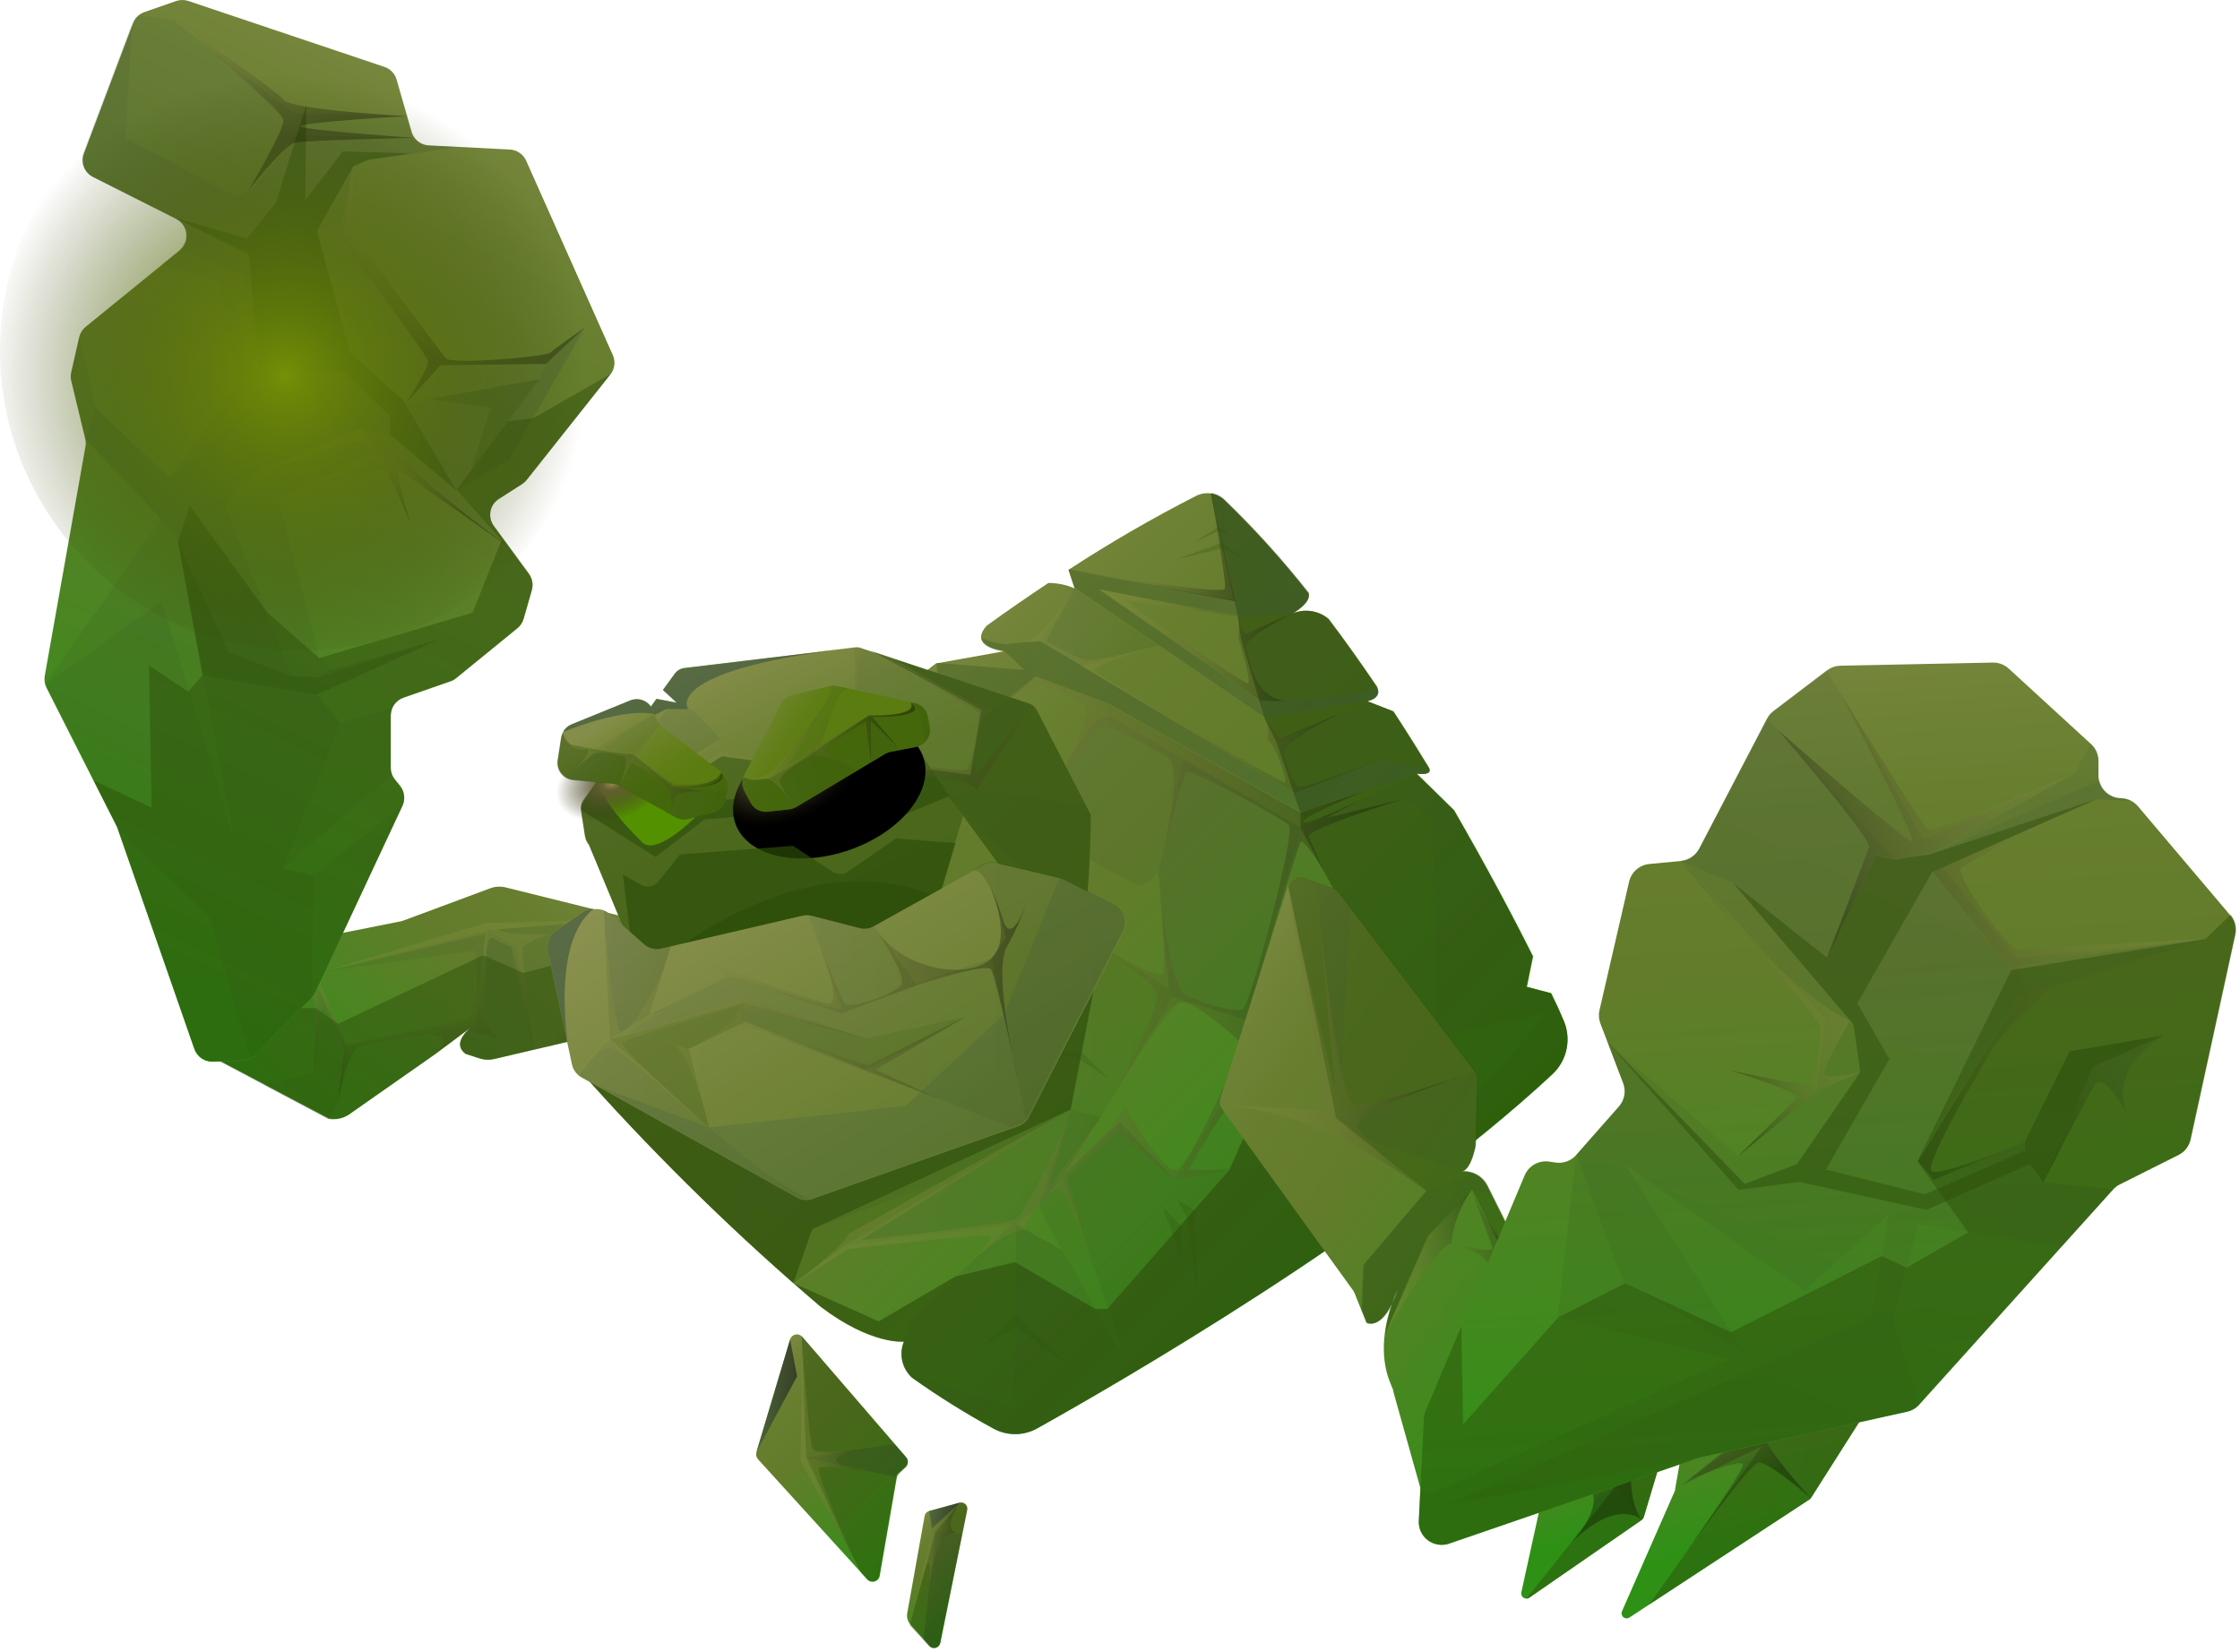 <svg width="358" height="264" viewBox="0 0 358 264" fill="none" xmlns="http://www.w3.org/2000/svg">
<path d="M55.71 178.19L69.456 168.566L75.347 164.152C75.585 163.948 75.834 163.759 76.093 163.584L75.347 164.152C74.227 165.077 72.442 166.992 74.406 168.452L76.645 169.183C77.395 169.426 78.198 169.459 78.966 169.28L111.959 161.555C112.661 161.39 113.311 161.051 113.849 160.57C114.386 160.089 114.795 159.481 115.037 158.802C115.279 158.122 115.347 157.393 115.234 156.68C115.122 155.968 114.833 155.295 114.394 154.723L111.148 150.406C110.56 149.609 109.719 149.037 108.762 148.783L80.848 141.853C80.01 141.641 79.126 141.692 78.317 141.999L64.522 147.128C64.307 147.21 64.084 147.27 63.857 147.306L32.908 153.473C32.199 153.615 31.537 153.934 30.983 154.399C30.428 154.864 30 155.46 29.737 156.134C29.473 156.808 29.384 157.537 29.476 158.255C29.567 158.972 29.838 159.655 30.263 160.241L31.399 167.414C32.077 168.296 33.073 168.878 34.174 169.037L52.578 178.774C53.658 178.984 54.778 178.775 55.71 178.19Z" fill="url(#paint0_linear_860_991)"/>
<path style="mix-blend-mode:multiply" opacity="0.14" d="M30.216 160.257L31.352 167.43C32.03 168.312 33.026 168.894 34.127 169.053L52.53 178.79C53.093 178.888 53.669 178.874 54.226 178.749C54.783 178.624 55.31 178.389 55.776 178.06L69.522 168.436L75.348 164.152C75.586 163.948 75.835 163.759 76.095 163.584L55.435 167.397L50.859 158.05L30.005 155.469C29.559 156.197 29.341 157.042 29.378 157.895C29.416 158.748 29.707 159.571 30.216 160.257Z" fill="url(#paint1_linear_860_991)"/>
<path style="mix-blend-mode:multiply" opacity="0.14" d="M78.09 148.669L76.11 163.518L75.363 164.086C74.244 165.011 72.459 166.926 74.422 168.387L76.662 169.117C77.412 169.36 78.214 169.394 78.982 169.215L110.531 161.831L101.005 146.884L78.09 148.669Z" fill="url(#paint2_linear_860_991)"/>
<path style="mix-blend-mode:multiply" opacity="0.14" d="M53.974 176.355L55.435 167.445L50.859 158.098L50.112 171.519L42.192 173.418L52.53 178.919L53.974 176.355Z" fill="url(#paint3_linear_860_991)"/>
<path style="mix-blend-mode:multiply" opacity="0.14" d="M78.091 148.669L51.378 155.372L75.948 151.931L76.111 163.519L74.602 164.801C73.66 165.807 72.881 167.235 74.423 168.387L76.663 169.118C77.413 169.361 78.215 169.395 78.983 169.215L85.248 167.738L82.424 151.412L78.091 148.669Z" fill="url(#paint4_linear_860_991)"/>
<path style="mix-blend-mode:multiply" opacity="0.14" d="M87.468 167.219L95.258 165.401L95.55 161.182L87.468 167.219Z" fill="url(#paint5_linear_860_991)"/>
<path style="mix-blend-mode:color-dodge" opacity="0.32" d="M99.689 146.981L77.732 147.501L51.425 155.372L77.569 149.27L76.303 160.63L75.995 151.866C75.995 151.866 75.995 162.22 74.811 162.756C73.626 163.291 55.449 166.975 55.449 166.975L51.035 156.703L30.619 155.42C30.619 155.42 49.883 158.293 50.305 159.965C50.472 163.794 50.424 167.63 50.159 171.455C50.159 171.455 51.36 159.965 51.782 160.987C52.204 162.009 55.027 167.397 55.027 167.397L53.989 176.291C53.989 176.291 55.417 167.836 57.527 167.284C59.636 166.732 75.638 162.707 69.471 168.501L74.616 164.736L80.474 166.18C80.474 166.18 76.823 165.58 77.423 159.429C78.024 153.278 77.293 149.075 79.046 150.081C79.892 150.623 80.796 151.07 81.74 151.412L85.327 167.641C85.327 167.641 83.006 151.98 83.704 151.233C85.013 150.402 86.426 149.747 87.907 149.286C87.907 149.286 80.977 149.708 79.598 148.539L99.689 146.981Z" fill="url(#paint6_linear_860_991)"/>
<g style="mix-blend-mode:multiply" opacity="0.47">
<path d="M34.124 169.134L52.528 178.871C53.09 178.969 53.666 178.955 54.223 178.83C54.78 178.704 55.307 178.47 55.773 178.141L69.519 168.517L75.346 164.151C75.583 163.948 75.832 163.758 76.092 163.583L75.346 164.151C74.226 165.076 72.441 166.991 74.404 168.452L76.644 169.182C77.394 169.425 78.197 169.459 78.965 169.28L111.958 161.555C112.66 161.39 113.31 161.051 113.847 160.57C114.385 160.089 114.793 159.481 115.035 158.802C115.278 158.122 115.346 157.393 115.233 156.68C115.121 155.968 114.832 155.294 114.392 154.722L111.146 150.406C110.559 149.609 109.717 149.036 108.761 148.783L83.703 155.518L77.212 152.694L54.021 163.648L50.45 161.149L30.392 160.808L31.43 167.413C32.071 168.314 33.037 168.931 34.124 169.134Z" fill="#2D4E09"/>
</g>
<path d="M247.941 158.763L244.046 157.741L245.036 152.872C241.79 146.381 237.473 138.266 232.426 129.519L226.454 123.66C226.454 123.66 229.197 124.098 228.353 122.654C226.551 119.684 224.669 116.682 222.721 113.712L218.567 112.089C220.887 111.537 220.287 110.125 219.979 109.606C217.528 105.987 214.98 102.4 212.367 98.944C211.593 98.289 210.654 97.859 209.652 97.702C208.651 97.544 207.625 97.665 206.687 98.051C209.105 96.542 209.365 95.454 209.154 94.805C205.013 89.545 200.518 84.572 195.7 79.924C195.105 79.362 194.351 78.997 193.541 78.878C192.731 78.759 191.904 78.891 191.172 79.258C184.162 82.837 177.347 86.786 170.757 91.089L171.73 94.043C170.414 93.473 168.994 93.18 167.559 93.183C164.476 95.227 161.165 97.499 157.692 100.015C154.625 103.455 160.419 104.105 160.419 104.105L149.562 106.052C144.141 110.223 138.396 114.88 132.44 120.09L94.286 172.931C105.752 185.715 118.059 197.719 131.126 208.862C139.24 215.045 144.466 214.461 144.466 214.461C144.065 215.442 143.976 216.523 144.211 217.557C144.446 218.591 144.994 219.527 145.78 220.238C149.942 223.199 154.278 225.909 158.763 228.353C159.83 228.939 161.027 229.247 162.244 229.247C163.462 229.247 164.659 228.939 165.725 228.353C178.076 221.455 221.52 196.512 248.152 171.682C249.323 170.572 250.112 169.119 250.403 167.532C250.695 165.945 250.475 164.307 249.775 162.853C249.337 161.652 248.671 160.273 247.941 158.763Z" fill="url(#paint7_linear_860_991)"/>
<g style="mix-blend-mode:multiply" opacity="0.64">
<path d="M131.127 208.813C139.241 214.996 144.467 214.412 144.467 214.412C144.066 215.394 143.977 216.475 144.213 217.508C144.448 218.542 144.996 219.478 145.782 220.19C149.944 223.151 154.279 225.86 158.765 228.304C159.831 228.891 161.029 229.198 162.246 229.198C163.463 229.198 164.66 228.891 165.727 228.304C178.077 221.407 221.522 196.463 248.153 171.633C249.324 170.523 250.113 169.07 250.405 167.483C250.696 165.896 250.476 164.258 249.776 162.804C249.24 161.636 248.575 160.256 247.845 158.747L243.95 157.725L244.94 152.856C241.694 146.364 237.377 138.25 232.33 129.503L226.358 123.644C226.358 123.644 229.1 124.082 228.257 122.638C226.455 119.668 224.573 116.666 222.625 113.696L218.47 112.073C220.791 111.521 220.191 110.109 219.883 109.59C217.432 105.971 214.884 102.384 212.271 98.927C211.497 98.273 210.558 97.843 209.556 97.686C208.554 97.528 207.529 97.649 206.591 98.035C209.009 96.526 209.269 95.438 209.058 94.789C204.917 89.528 200.422 84.556 195.604 79.907C195.015 79.357 194.275 78.995 193.478 78.869L197.276 96.055L197.844 98.587L198.298 102.043L201.3 112.105L202.096 114.799L204.075 118.775L206.802 126.89L207.857 129.99V132.375L214.965 145.456L196.448 187.05L176.973 209.219H174.993L162.238 201.737L152.679 204.042L140.426 211.215L126.794 205.097L129.812 196.463L171.099 177.345L177.038 146.511L103.797 159.688L94.255 172.931C105.733 185.7 118.051 197.687 131.127 208.813Z" fill="#2D4E09"/>
</g>
<path style="mix-blend-mode:multiply" opacity="0.14" d="M228.351 122.638C228.221 122.411 228.075 122.183 227.929 121.956C227.605 123.758 220.772 121.421 220.772 121.421L206.897 126.825L166.227 102.481C166.227 102.481 162.316 102.741 160.953 102.968C159.54 102.919 158.153 102.576 156.879 101.962C157.188 103.585 160.482 104.007 160.482 104.007L163.728 107.09L149.674 105.954L150.729 120.853L165.562 108.113L177.182 112.462L208.017 129.876L226.517 123.595C226.517 123.595 229.195 124.082 228.351 122.638Z" fill="url(#paint8_linear_860_991)"/>
<path style="mix-blend-mode:multiply" opacity="0.14" d="M178.288 114.994C178.288 114.994 176.454 113.111 173.711 116.925C170.969 120.739 165.191 132.018 165.191 132.018C165.191 132.018 180.722 141.447 181.939 141.528C183.157 141.609 185.185 139.37 185.185 139.37L186.808 158.146L187.425 159.364L203.118 164.232L216.815 142.599L206.315 165.222L203.069 164.232L187.684 188.576L179.002 179.423C179.002 179.423 165.873 190.929 166.116 192.568C167.08 195.099 168.281 197.533 169.703 199.838L162.4 195.716C161.475 196.025 162.4 195.408 161.475 196.025C160.55 196.641 145.635 210.631 145.635 210.631L144.418 214.444C144.017 215.426 143.929 216.507 144.164 217.541C144.399 218.574 144.947 219.51 145.733 220.222C149.895 223.183 154.23 225.893 158.716 228.336C159.782 228.923 160.98 229.231 162.197 229.231C163.414 229.231 164.612 228.923 165.678 228.336C178.028 221.439 221.473 196.495 248.104 171.665C249.276 170.556 250.064 169.102 250.356 167.516C250.648 165.929 250.427 164.29 249.727 162.837C249.192 161.668 248.526 160.289 247.796 158.779L243.901 157.757L244.891 152.888C241.645 146.397 237.328 138.282 232.281 129.535L226.309 123.676L207.808 132.343L178.288 114.994Z" fill="url(#paint9_linear_860_991)"/>
<path style="mix-blend-mode:multiply" opacity="0.14" d="M202.193 114.767L218.568 112.041C220.889 111.489 220.288 110.077 219.98 109.558C217.529 105.939 214.982 102.352 212.369 98.895C211.595 98.24 210.655 97.811 209.654 97.653C208.652 97.496 207.626 97.617 206.689 98.003L198.396 102.011L202.193 114.767Z" fill="url(#paint10_linear_860_991)"/>
<path style="mix-blend-mode:multiply" opacity="0.14" d="M207.938 132.294L189.178 121.356L185.137 139.37L186.808 158.147L187.425 159.364L199.142 162.999L207.938 132.294Z" fill="url(#paint11_linear_860_991)"/>
<path style="mix-blend-mode:multiply" opacity="0.14" d="M224.814 127.734L229.163 131.32L229.537 165.661L247.518 161.863L230.445 181.046L187.731 188.495L179.049 179.342L169.879 187.846L179.957 217.69L169.75 199.839L162.447 195.717L161.911 225.075L145.195 219.638C145.369 219.857 145.565 220.058 145.78 220.238C149.942 223.199 154.277 225.909 158.763 228.353C159.829 228.94 161.027 229.247 162.244 229.247C163.461 229.247 164.658 228.94 165.725 228.353C178.075 221.456 221.52 196.512 248.151 171.682C249.322 170.572 250.111 169.119 250.403 167.532C250.694 165.945 250.474 164.307 249.774 162.853C249.238 161.685 248.573 160.305 247.843 158.796L243.948 157.773L244.938 152.905C241.692 146.413 237.375 138.299 232.328 129.551L226.356 123.693L207.855 132.359L224.814 127.734Z" fill="url(#paint12_linear_860_991)"/>
<path style="mix-blend-mode:multiply" opacity="0.14" d="M129.812 196.463L150.114 189.047L171.211 177.346L177.151 146.511L120.788 157.546L117.688 196.869L119.117 198.216L121.064 192.52L129.812 196.463Z" fill="url(#paint13_linear_860_991)"/>
<path style="mix-blend-mode:multiply" opacity="0.14" d="M207.951 129.925L226.452 123.644C226.452 123.644 229.195 124.082 228.351 122.638C226.55 119.668 224.667 116.666 222.72 113.696L218.565 112.073L204.17 118.775L207.951 129.925Z" fill="url(#paint14_linear_860_991)"/>
<path style="mix-blend-mode:multiply" opacity="0.14" d="M197.371 95.99L197.939 98.522L206.687 97.97C209.105 96.461 209.364 95.373 209.153 94.724L197.371 95.99Z" fill="url(#paint15_linear_860_991)"/>
<g style="mix-blend-mode:multiply" opacity="0.24">
<path d="M126.794 205.097L135.087 199.027L171.099 177.346L177.038 146.511L102.743 161.117L94.255 172.899C104.467 184.254 115.332 195.005 126.794 205.097Z" fill="#2D4E09"/>
</g>
<path style="mix-blend-mode:multiply" opacity="0.14" d="M219.978 109.558C219.864 111.797 201.396 112.073 201.396 112.073L175.625 94.221L197.939 98.473L206.687 97.921C209.105 96.412 209.364 95.325 209.153 94.676C205.012 89.415 200.517 84.443 195.7 79.794C195.11 79.243 194.37 78.882 193.574 78.755L197.371 95.942L170.756 90.959L171.73 93.913L202.191 114.686L218.566 111.959C220.887 111.489 220.286 110.077 219.978 109.558Z" fill="url(#paint16_linear_860_991)"/>
<path style="mix-blend-mode:multiply" opacity="0.14" d="M186.808 158.147L176.162 151.168L171.115 177.346L135.087 199.027L162.433 195.668L166.149 192.503L169.882 187.878L175.87 178.563L187.425 159.364L186.808 158.147Z" fill="url(#paint17_linear_860_991)"/>
<path style="mix-blend-mode:multiply" opacity="0.14" d="M166.146 192.503L171.113 177.346L175.868 178.563L169.879 187.878L166.146 192.503Z" fill="url(#paint18_linear_860_991)"/>
<path style="mix-blend-mode:multiply" opacity="0.14" d="M166.146 102.53L171.729 93.994L185.134 103.13L172.735 106.457L166.146 102.53Z" fill="url(#paint19_linear_860_991)"/>
<path style="mix-blend-mode:multiply" opacity="0.24" d="M228.351 122.638C228.221 122.411 228.075 122.183 227.929 121.956C227.605 123.758 220.772 121.421 220.772 121.421L206.897 126.825L166.227 102.481C166.227 102.481 162.316 102.741 160.953 102.968C159.54 102.919 158.153 102.576 156.879 101.962C157.188 103.585 160.482 104.007 160.482 104.007L163.728 107.09L149.674 105.954L150.729 120.853L165.562 108.113L177.182 112.462L208.017 129.876L226.517 123.595C226.517 123.595 229.195 124.082 228.351 122.638Z" fill="url(#paint20_linear_860_991)"/>
<path style="mix-blend-mode:multiply" opacity="0.24" d="M219.978 109.558C219.864 111.797 201.396 112.073 201.396 112.073L175.625 94.221L197.939 98.473L206.687 97.921C209.105 96.412 209.364 95.325 209.153 94.676C205.012 89.415 200.517 84.443 195.7 79.794C195.11 79.243 194.37 78.882 193.574 78.755L197.371 95.942L170.756 90.959L171.73 93.913L202.191 114.686L218.566 111.959C220.887 111.489 220.286 110.077 219.978 109.558Z" fill="url(#paint21_linear_860_991)"/>
<path style="mix-blend-mode:color-dodge" opacity="0.32" d="M170.756 91.122C170.756 91.122 195.553 95.276 195.781 94.076C196.008 92.874 193.574 78.918 193.574 78.918L197.371 96.104L170.756 91.122Z" fill="url(#paint22_linear_860_991)"/>
<path style="mix-blend-mode:color-dodge" opacity="0.32" d="M197.938 98.554L179.81 95.99C179.81 95.99 199.074 109.736 199.528 109.201C199.983 108.665 197.906 101.979 197.906 101.979L198.052 99.301C198.052 99.301 198.636 101.541 199.285 101.232L206.702 97.986C206.702 97.986 198.587 101.898 199.172 103.618C199.756 105.338 200.421 111.505 205.371 112.024H201.411L175.64 94.173L197.938 98.554Z" fill="url(#paint23_linear_860_991)"/>
<path style="mix-blend-mode:color-dodge" opacity="0.32" d="M171.729 93.994L167.218 102.449C167.218 102.449 171.924 105.37 173.969 105.484C176.014 105.597 185.134 103.131 185.134 103.131C185.134 103.131 174.391 106.279 175.04 107.253C175.689 108.226 204.917 125.234 205.372 125.104C205.826 124.975 203.83 118.824 202.58 118.256C202.786 117.074 202.651 115.858 202.191 114.75L204.528 117.996L214.541 113.874C214.541 113.874 204.69 118.629 205.21 120.56C205.729 122.492 206.702 125.526 207.725 125.786C208.747 126.046 220.529 121.469 220.529 121.469L206.897 126.776L166.228 102.481L163.858 102.66C163.858 102.66 166.309 102.481 171.729 93.994Z" fill="url(#paint24_linear_860_991)"/>
<path style="mix-blend-mode:color-dodge" opacity="0.32" d="M149.693 107.48C149.693 107.48 150.634 118.743 151.316 118.597C151.997 118.45 165.435 108.161 165.435 108.161L177.054 112.511L207.889 129.924L217.984 126.5C217.984 126.5 208.246 130.46 208.246 131.369C208.246 132.277 217.594 127.782 217.594 127.782L211.963 130.752L224.086 127.782C224.086 127.782 208.652 132.505 209.204 133.803C209.756 135.101 211.736 139.548 211.736 139.548C211.736 139.548 208.392 133.722 207.824 134.679C207.256 135.637 199.418 162.268 199.418 162.268L200.781 164.248L197.243 175.122C197.243 175.122 189.81 186.709 190.038 186.952C192.162 187.065 194.291 187.065 196.415 186.952L187.603 188.575L178.84 180.948C178.84 180.948 170.238 187.537 170.611 188.575C170.985 189.614 173.857 199.936 173.857 199.936C173.857 199.936 170.401 190.085 169.297 190.02C168.193 189.955 166.051 192.584 166.051 192.584C166.051 192.584 163.146 196.203 164.006 196.674C164.006 196.674 161.54 195.765 154.529 202.289C154.529 202.289 158.911 198.102 158.375 197.566C157.839 197.031 135.557 199.627 135.557 199.627L126.988 205.161C126.988 205.161 134.762 199.319 135.557 197.258L171.098 177.345L137.618 198.232C137.618 198.232 160.176 195.732 162.14 194.986C164.104 194.239 171.017 178.01 171.017 178.01L167.544 189.955L175.886 178.595L172.04 185.346C172.04 185.346 178.061 180.85 179.732 176.809C179.732 176.809 185.591 187.099 187.847 187.017C190.102 186.936 198.59 166.91 198.59 166.91C198.59 166.91 190.476 159.169 188.301 160.305C186.126 161.441 177.136 176.534 177.136 176.534C177.136 176.534 185.85 160.954 184.795 158.682C183.741 156.41 176.129 151.346 176.129 151.346C176.129 151.346 185.51 157.075 185.948 155.485C186.386 153.894 185.234 141.009 185.234 141.009C185.234 141.009 186.857 158.081 189.68 159.217C192.504 160.353 197.373 161.928 198.59 161.343C199.807 160.759 207.191 132.992 205.974 131.855C204.757 130.719 190.135 122.735 189.599 123.352C189.064 123.968 185.964 135.767 185.964 135.767C185.964 135.767 189.21 122.556 186.629 121.08C184.049 119.603 177.363 115.578 176.129 116.211C174.896 116.844 168.096 126.695 168.096 126.695C168.096 126.695 174.442 114.653 173.533 113.127C172.624 111.602 166.441 109.168 165.305 109.476C164.169 109.784 150.699 121.956 150.699 121.956L148.313 119.911C149.581 115.897 150.05 111.674 149.693 107.48Z" fill="url(#paint25_linear_860_991)"/>
<g style="mix-blend-mode:multiply" opacity="0.24">
<path d="M157.252 215.094L162.169 210.144L170.203 217.674L162.429 212.124L157.252 215.094Z" fill="#2D4E09"/>
</g>
<g style="mix-blend-mode:multiply" opacity="0.24">
<path d="M168.762 168.176H172.884L177.071 172.347L172.657 169.377L168.762 168.176Z" fill="#2D4E09"/>
</g>
<g style="mix-blend-mode:multiply" opacity="0.24">
<path d="M190.75 86.74L194.759 84.192L197.095 85.993L194.921 84.809L190.75 86.74Z" fill="#2D4E09"/>
</g>
<g style="mix-blend-mode:multiply" opacity="0.24">
<path d="M187.941 89.434L195.326 86.74L198.912 89.434L195.504 87.616L187.941 89.434Z" fill="#2D4E09"/>
</g>
<g style="mix-blend-mode:multiply" opacity="0.24">
<path d="M185.897 193.006L188.705 195.895V201.153L187.423 197.356L185.897 193.006Z" fill="#2D4E09"/>
</g>
<g style="mix-blend-mode:multiply" opacity="0.24">
<path d="M188.106 191.708L190.995 193.542L191.385 206.493L189.746 194.727L188.106 191.708Z" fill="#2D4E09"/>
</g>
<path d="M120.884 232.166L126.272 214.104C126.33 213.908 126.439 213.732 126.588 213.593C126.738 213.455 126.922 213.359 127.121 213.316C127.32 213.273 127.527 213.284 127.72 213.348C127.913 213.413 128.086 213.528 128.219 213.682L144.773 232.88C144.881 232.986 144.967 233.112 145.025 233.252C145.084 233.391 145.114 233.541 145.114 233.692C145.114 233.843 145.084 233.993 145.025 234.132C144.967 234.271 144.881 234.398 144.773 234.503L143.669 235.542C143.495 235.714 143.376 235.934 143.329 236.175L140.602 251.901C140.563 252.111 140.466 252.306 140.322 252.464C140.178 252.622 139.993 252.737 139.787 252.796C139.582 252.854 139.364 252.855 139.158 252.797C138.953 252.74 138.767 252.626 138.622 252.469L121.209 233.319C121.057 233.173 120.947 232.989 120.89 232.786C120.833 232.584 120.831 232.37 120.884 232.166Z" fill="url(#paint26_linear_860_991)"/>
<g style="mix-blend-mode:multiply" opacity="0.47">
<path d="M140.521 251.787L143.248 236.061C143.295 235.821 143.414 235.6 143.589 235.428L144.692 234.39C144.8 234.284 144.886 234.157 144.944 234.018C145.003 233.879 145.033 233.729 145.033 233.578C145.033 233.427 145.003 233.277 144.944 233.138C144.886 232.999 144.8 232.872 144.692 232.767L128.139 213.568L128.836 232.929L137.665 251.43L138.46 252.306C138.596 252.488 138.783 252.625 138.997 252.701C139.212 252.777 139.443 252.788 139.664 252.732C139.884 252.677 140.083 252.557 140.235 252.389C140.388 252.221 140.487 252.011 140.521 251.787Z" fill="#2D4E09"/>
</g>
<path style="mix-blend-mode:multiply" opacity="0.24" d="M144.693 234.455C144.801 234.349 144.887 234.223 144.945 234.083C145.004 233.944 145.034 233.794 145.034 233.643C145.034 233.492 145.004 233.343 144.945 233.203C144.887 233.064 144.801 232.938 144.693 232.832L143.07 230.982L142.437 230.868L128.805 232.994L143.135 236.078C143.182 235.837 143.301 235.617 143.476 235.445L144.693 234.455Z" fill="url(#paint27_linear_860_991)"/>
<path style="mix-blend-mode:color-dodge" opacity="0.32" d="M128.221 215.143L127.945 233.53L137.407 250.814C137.407 250.814 130.039 235.072 130.915 234.585C131.791 234.098 139.435 235.348 139.435 235.348C139.435 235.348 126.76 233.579 138.754 231.55C138.754 231.55 130.461 232.767 129.876 231.55C129.292 230.333 128.221 215.143 128.221 215.143Z" fill="url(#paint28_linear_860_991)"/>
<path style="mix-blend-mode:color-dodge" opacity="0.68" d="M120.867 232.167L127.391 219.995L126.271 214.104L120.867 232.167Z" fill="url(#paint29_linear_860_991)"/>
<path d="M144.985 257.921L147.777 242.309C147.808 242.124 147.892 241.953 148.019 241.814C148.145 241.676 148.309 241.577 148.491 241.53L153.359 240.183C153.523 240.138 153.695 240.136 153.859 240.176C154.024 240.216 154.175 240.298 154.299 240.414C154.422 240.53 154.514 240.675 154.566 240.836C154.617 240.998 154.627 241.169 154.593 241.335L150.292 262.611C150.253 262.791 150.165 262.956 150.039 263.09C149.912 263.223 149.752 263.319 149.574 263.368C149.397 263.416 149.21 263.415 149.033 263.365C148.856 263.315 148.697 263.217 148.572 263.082L145.57 259.723C145.337 259.489 145.163 259.205 145.062 258.892C144.96 258.579 144.934 258.246 144.985 257.921Z" fill="url(#paint30_linear_860_991)"/>
<g style="mix-blend-mode:multiply" opacity="0.47">
<path d="M148.506 263.147C148.631 263.282 148.791 263.38 148.968 263.43C149.145 263.48 149.332 263.481 149.509 263.433C149.686 263.384 149.847 263.288 149.973 263.155C150.1 263.021 150.187 262.856 150.227 262.676L154.527 241.4C154.562 241.251 154.56 241.096 154.522 240.948C154.485 240.799 154.412 240.662 154.31 240.547C154.208 240.433 154.081 240.345 153.938 240.29C153.795 240.235 153.641 240.215 153.489 240.232L149.48 244.922L145.423 259.674V259.788L148.506 263.147Z" fill="#2D4E09"/>
</g>
<path style="mix-blend-mode:multiply" opacity="0.24" d="M150.227 262.612L153.748 245.247L149.48 244.858L147.598 262.061L148.506 263.083C148.631 263.218 148.791 263.315 148.968 263.366C149.145 263.416 149.332 263.417 149.509 263.369C149.686 263.32 149.847 263.224 149.974 263.091C150.1 262.957 150.188 262.792 150.227 262.612Z" fill="url(#paint31_linear_860_991)"/>
<path style="mix-blend-mode:color-dodge" opacity="0.32" d="M146.267 256.542L148.977 244.273L153.245 240.427C153.245 240.427 150.486 244.355 152.937 245.117C152.937 245.117 149.691 243.494 148.571 253.475C148.539 253.524 149.431 243.348 146.267 256.542Z" fill="url(#paint32_linear_860_991)"/>
<path style="mix-blend-mode:color-dodge" opacity="0.68" d="M148.476 241.531L148.962 244.273L153.49 240.167L148.476 241.531Z" fill="url(#paint33_linear_860_991)"/>
<path d="M242.505 199.189L237.637 189.452C237.258 188.747 236.685 188.164 235.987 187.773C235.288 187.382 234.492 187.199 233.693 187.245C235.17 186.823 235.803 183.106 235.803 183.106L236.095 172.525C236.106 172.082 235.969 171.648 235.705 171.292L213.975 142.713C213.741 142.402 213.419 142.17 213.05 142.047L208.295 140.424C208.05 140.341 207.791 140.307 207.533 140.325C207.274 140.343 207.022 140.412 206.791 140.528C206.56 140.645 206.354 140.806 206.186 141.003C206.018 141.199 205.891 141.428 205.812 141.674L195.052 175.56C194.959 175.848 194.935 176.154 194.983 176.453C195.031 176.752 195.149 177.036 195.328 177.28L216.263 206.281C216.361 206.409 216.437 206.551 216.49 206.703L218.389 211.442C218.389 211.442 220.402 212.61 222.446 208.391C222.917 207.06 223.323 206.216 223.323 206.216C223.084 206.961 222.791 207.688 222.446 208.391C221.473 211.215 220.272 216.327 222.17 220.985L222.69 222.283C222.69 222.283 222.69 222.396 222.69 222.461L228.484 243.121C228.613 243.589 228.913 243.991 229.325 244.249C229.736 244.508 230.229 244.603 230.707 244.516L239.422 242.894C239.863 242.823 240.265 242.601 240.561 242.267C240.857 241.932 241.028 241.506 241.045 241.06L242.765 200.082C242.75 199.768 242.661 199.462 242.505 199.189Z" fill="url(#paint34_linear_860_991)"/>
<g style="mix-blend-mode:multiply" opacity="0.47">
<path d="M230.754 244.549L239.469 242.926C239.909 242.855 240.312 242.634 240.608 242.299C240.904 241.965 241.075 241.539 241.091 241.092L242.812 200.115C242.825 199.777 242.752 199.442 242.601 199.141L237.732 189.403C237.353 188.698 236.781 188.116 236.082 187.725C235.384 187.334 234.588 187.15 233.789 187.196C235.265 186.774 235.898 183.058 235.898 183.058L236.19 172.477C236.201 172.034 236.064 171.6 235.801 171.243L214.07 142.664C213.837 142.354 213.514 142.122 213.145 141.999L208.39 140.376C208.145 140.293 207.886 140.259 207.628 140.277C207.37 140.294 207.118 140.364 206.887 140.48C206.655 140.596 206.45 140.757 206.282 140.954C206.114 141.151 205.986 141.379 205.907 141.626V141.739L213.551 178.66L227.962 190.361L217.949 202.176L217.673 209.316L218.517 211.394C218.517 211.394 220.529 212.562 222.574 208.343C223.045 207.012 223.451 206.168 223.451 206.168C223.211 206.913 222.918 207.64 222.574 208.343C222.025 209.921 221.644 211.553 221.438 213.211L228.287 197.502L235.282 190.166L240.28 200.277L227.93 240.411L228.676 243.056C228.784 243.514 229.054 243.917 229.436 244.192C229.817 244.466 230.286 244.593 230.754 244.549Z" fill="#2D4E09"/>
</g>
<path style="mix-blend-mode:multiply" opacity="0.14" d="M213.032 142.08L210.225 141.122L214.185 174.943L215.807 145.098L214.022 142.745C213.771 142.423 213.425 142.19 213.032 142.08Z" fill="url(#paint35_linear_860_991)"/>
<path style="mix-blend-mode:multiply" opacity="0.14" d="M216.848 181.533L233.677 187.278C235.154 186.856 235.787 183.139 235.787 183.139L236.079 172.558C236.09 172.115 235.953 171.681 235.69 171.325L213.407 178.758L216.848 181.533Z" fill="url(#paint36_linear_860_991)"/>
<path style="mix-blend-mode:multiply" opacity="0.14" d="M227.784 240.508L228.531 243.153C228.66 243.621 228.96 244.024 229.372 244.282C229.783 244.54 230.276 244.636 230.754 244.549L239.469 242.926C239.91 242.855 240.312 242.634 240.608 242.299C240.904 241.965 241.075 241.538 241.092 241.092L242.812 200.114C242.829 199.947 242.829 199.779 242.812 199.611L240.215 200.325L227.784 240.508Z" fill="url(#paint37_linear_860_991)"/>
<path style="mix-blend-mode:multiply" opacity="0.14" d="M217.803 202.257L217.527 209.398L218.371 211.475C218.371 211.475 220.384 212.643 222.428 208.424C222.899 207.093 223.305 206.249 223.305 206.249C223.066 206.994 222.773 207.721 222.428 208.424C221.879 210.002 221.498 211.634 221.293 213.292L228.141 197.583L235.136 190.247L238.284 190.799L237.619 189.468C237.193 188.61 236.465 187.939 235.574 187.586L227.898 190.442L217.803 202.257Z" fill="url(#paint38_linear_860_991)"/>
<path style="mix-blend-mode:color-dodge" opacity="0.32" d="M196.04 176.712L211.766 177.426L205.859 142.307L213.389 174.278L210.484 143.297C210.484 143.297 213.876 176.323 216.488 176.583C219.101 176.842 233.74 171.974 233.74 171.974C233.74 171.974 215.888 177.93 216.894 180.088C217.9 182.246 227.816 190.377 227.816 190.377C227.816 190.377 212.155 177.865 196.04 176.712Z" fill="url(#paint39_linear_860_991)"/>
<path style="mix-blend-mode:color-dodge" opacity="0.32" d="M242.73 199.66C239.663 200.358 235.135 190.264 235.135 190.264C235.135 190.264 238.089 198.037 238.511 199.449C238.771 200.293 235.005 199.449 232.019 198.654C234.551 199.498 237.488 200.78 238.056 202.322C238.365 203.182 230.396 232.329 230.396 232.329C233.925 221.228 238.042 210.323 242.73 199.66Z" fill="url(#paint40_linear_860_991)"/>
<path style="mix-blend-mode:color-dodge" opacity="0.32" d="M235.136 190.264L228.142 197.599L221.293 213.309C221.293 213.309 229.407 199.222 231.939 198.703C232.301 195.671 233.398 192.774 235.136 190.264Z" fill="url(#paint41_linear_860_991)"/>
<path d="M174.343 130.282L165.742 113.583C165.605 113.311 165.415 113.07 165.184 112.872C164.953 112.674 164.685 112.524 164.395 112.43L137.634 103.602C137.305 103.489 136.955 103.456 136.611 103.504L109.428 106.75C109.105 106.785 108.793 106.889 108.513 107.054C108.233 107.219 107.992 107.442 107.805 107.708L105.955 110.256L108.162 112.301L104.916 111.684L93.28 127.799C93.097 128.045 92.965 128.326 92.893 128.624C92.82 128.923 92.809 129.233 92.858 129.536L93.507 133.788C93.583 134.264 93.804 134.706 94.14 135.053L101.882 153.668C102.417 154.22 106.75 153.23 107.464 153.1L172.575 147.615C174.181 147.42 174.343 130.282 174.343 130.282Z" fill="url(#paint42_linear_860_991)"/>
<g style="mix-blend-mode:multiply" opacity="0.64">
<path d="M174.344 130.282L165.743 113.583C165.605 113.311 165.416 113.07 165.185 112.872C164.953 112.674 164.685 112.524 164.396 112.43L139.355 104.105L156.833 113.501L155.113 123.872L148.946 123.028C148.946 123.028 124.002 124.829 119.815 126.858C118.715 127.467 117.478 127.787 116.221 127.787C114.963 127.787 113.726 127.467 112.626 126.858L95.65 124.553L92.956 128.546C92.883 128.872 92.883 129.21 92.956 129.536L104.787 136.985L112.593 130.98L122.331 130.169L133.983 134.583L151.64 127.296L159.397 137.845L172.608 147.582C174.182 147.42 174.344 130.282 174.344 130.282Z" fill="#2D4E09"/>
</g>
<g style="mix-blend-mode:multiply" opacity="0.47">
<path d="M107.968 125.64L115.369 120.869L124.619 122.135L145.587 118.126L153.912 130.46L149.757 144.482C149.757 144.482 147.988 149.464 147.112 149.756C146.236 150.048 101.915 153.732 101.915 153.732L93.492 133.527L92.892 129.6V129.162C92.892 128.237 96.04 123.757 96.965 123.644L107.968 125.64Z" fill="#2D4E09"/>
</g>
<path style="mix-blend-mode:multiply" opacity="0.14" d="M93.199 128.075L107.156 122.995L115.157 118.126L110.807 113.566L108.211 112.365L106.588 113.339L98.896 123.433L95.423 125.056L93.378 127.912L93.199 128.075Z" fill="url(#paint43_linear_860_991)"/>
<path style="mix-blend-mode:multiply" opacity="0.14" d="M151.623 127.361L162.415 137.812L172.591 147.679C174.214 147.42 174.343 130.282 174.343 130.282L173.548 128.659L156.037 126.354L151.623 127.361Z" fill="url(#paint44_linear_860_991)"/>
<path style="mix-blend-mode:multiply" opacity="0.14" d="M155.566 125.641L164.849 112.658L164.411 112.463L137.649 103.634C137.321 103.522 136.971 103.489 136.627 103.537V123.093L155.566 125.641Z" fill="url(#paint45_linear_860_991)"/>
<g style="mix-blend-mode:color-dodge" opacity="0.68">
<path d="M107.804 107.772L105.954 110.32L108.161 112.365L104.915 111.748L102.173 115.546L106.49 113.339H109.963C109.963 113.339 105.695 107.383 134.825 103.715L109.427 106.815C109.104 106.85 108.792 106.954 108.512 107.119C108.233 107.284 107.991 107.507 107.804 107.772Z" fill="#405A3F"/>
</g>
<path style="mix-blend-mode:color-dodge" opacity="0.32" d="M135.117 104.104C136.74 104.104 136.611 112.657 136.611 112.657C136.773 109.671 137.503 104.835 137.698 103.553C137.355 103.429 136.988 103.39 136.627 103.439L130.281 104.202C132.57 104.185 134.549 104.104 135.117 104.104Z" fill="url(#paint46_linear_860_991)"/>
<path style="mix-blend-mode:color-dodge" opacity="0.32" d="M156.376 113.842C156.798 114.183 155.338 122.638 154.543 123.044C152.948 123.149 151.346 123.023 149.787 122.671L123.091 121.762L115.139 120.269L110.173 123.661L108.388 123.044L115.139 118.175C113.03 119.515 110.828 120.703 108.55 121.73C106.577 121.129 104.694 120.267 102.951 119.165C102.643 118.792 106.521 113.388 106.521 113.388C102.318 119.182 99.754 119.003 99.754 119.003L107.966 125.689L115.366 120.918L124.616 122.184L122.848 123.044C122.848 123.044 143.767 123.823 149.463 124.18C155.159 124.537 156.1 126.355 156.1 126.355L164.848 112.674C164.848 112.674 156.49 123.58 156.035 123.58C155.581 123.58 156.409 118.938 156.798 116.195C157.188 113.453 158.697 113.615 158.697 113.615C156.782 113.242 146.736 107.578 142.549 105.192L139.304 104.105C143.669 106.588 156.019 113.518 156.376 113.842Z" fill="url(#paint47_linear_860_991)"/>
<path d="M95.65 124.617C95.65 124.617 95.245 127.36 102.645 134.647C104.933 136.886 111.165 130.59 111.165 130.59C111.49 130.444 100.422 112.738 95.65 124.617Z" fill="#549100"/>
<path d="M123.92 129.438C123.92 129.438 131.58 133.754 135.28 131.937C138.98 130.119 140.895 125.007 143.946 119.862C147.646 113.631 136.286 118.126 136.286 118.126L123.92 129.438Z" fill="#549100"/>
<path style="mix-blend-mode:screen" d="M147.534 120.95C149.4 126.192 144.288 132.829 135.93 135.799C127.572 138.769 119.409 136.903 117.543 131.661C115.677 126.419 120.789 119.781 129.147 116.828C137.505 113.874 145.668 115.708 147.534 120.95Z" fill="url(#paint48_radial_860_991)"/>
<path style="mix-blend-mode:screen" d="M118.645 131.775C117.671 137.26 109.865 140.457 101.199 138.932C92.532 137.406 86.3 131.71 87.274 126.241C88.248 120.772 96.054 117.558 104.72 119.084C113.386 120.609 119.602 126.306 118.645 131.775Z" fill="url(#paint49_radial_860_991)"/>
<g style="mix-blend-mode:multiply" opacity="0.68">
<path d="M99.561 139.808L101.183 153.246L148.247 149.789L152.71 134.761L143.2 134.031L135.507 139.338C135.145 139.58 134.718 139.709 134.282 139.709C133.846 139.709 133.42 139.58 133.057 139.338L126.744 135.199L108.681 136.579L105.241 140.879C104.909 141.292 104.44 141.573 103.919 141.672C103.399 141.77 102.86 141.679 102.401 141.415L99.561 139.808Z" fill="#2D4E09"/>
</g>
<g style="mix-blend-mode:multiply" opacity="0.82">
<path d="M105.564 153.733C105.564 153.733 129.388 132.992 151.638 144.19C173.888 155.388 105.564 153.733 105.564 153.733Z" fill="#2D4E09"/>
</g>
<path d="M88.768 148.782L92.987 145.861C93.508 145.503 94.124 145.311 94.756 145.309H95.357C96.108 145.31 96.834 145.581 97.402 146.072L102.936 150.941C103.305 151.266 103.746 151.498 104.224 151.616C104.701 151.735 105.2 151.737 105.678 151.622L128.22 146.38C128.705 146.259 129.212 146.259 129.697 146.38L137.357 148.344C138.129 148.552 138.951 148.447 139.645 148.052L157.156 138.315C157.834 137.924 158.638 137.813 159.396 138.006L169.409 140.376C169.657 140.431 169.898 140.518 170.123 140.635L178.238 144.822C178.963 145.203 179.51 145.854 179.759 146.635C180.008 147.415 179.94 148.263 179.568 148.993L164.476 178.514C164.111 179.22 163.489 179.76 162.739 180.023L129.892 191.626C129.477 191.778 129.035 191.837 128.595 191.801C128.155 191.764 127.728 191.633 127.344 191.416L92.939 172.217C92.553 172 92.218 171.705 91.956 171.35C91.693 170.994 91.508 170.587 91.413 170.156L87.567 152.077C87.413 151.471 87.446 150.832 87.66 150.245C87.874 149.657 88.26 149.147 88.768 148.782Z" fill="url(#paint50_linear_860_991)"/>
<path style="mix-blend-mode:multiply" opacity="0.14" d="M92.581 171.909C92.67 171.99 92.768 172.061 92.873 172.12L127.278 191.319C127.972 191.699 128.786 191.797 129.55 191.594C122.572 189.874 97.547 166.131 97.547 166.131C95.557 167.742 93.875 169.699 92.581 171.909Z" fill="url(#paint51_linear_860_991)"/>
<g style="mix-blend-mode:multiply" opacity="0.14">
<path d="M178.172 144.677L170.058 140.49C169.832 140.372 169.592 140.285 169.344 140.23L159.33 137.861C158.572 137.668 157.768 137.779 157.091 138.169L155.468 139.046C158.551 139.046 160.742 149.919 160.742 149.919L158.438 153.165L163.972 178.904C164.098 178.754 164.207 178.591 164.296 178.417L179.389 148.896C179.784 148.175 179.878 147.326 179.65 146.536C179.422 145.745 178.891 145.077 178.172 144.677Z" fill="#2D4E09"/>
</g>
<g style="mix-blend-mode:color-dodge" opacity="0.68">
<path d="M94.82 145.31C94.189 145.311 93.572 145.503 93.052 145.861L88.832 148.783C88.322 149.136 87.929 149.634 87.703 150.212C87.478 150.79 87.43 151.423 87.566 152.028L90.715 166.797C89.952 160.613 89.416 149.675 94.82 145.31Z" fill="#405A3F"/>
</g>
<path style="mix-blend-mode:multiply" opacity="0.14" d="M178.171 144.677L170.057 140.49C169.831 140.372 169.591 140.285 169.343 140.23L159.33 137.861C158.571 137.668 157.768 137.779 157.09 138.169L155.467 139.046C158.551 139.046 160.742 149.919 160.742 149.919L158.437 153.165C158.437 153.165 135.587 161.036 134.451 161.279C133.315 161.522 119.52 156.67 116.599 156.07L103.746 162.204L107.219 151.233L105.596 151.59C105.118 151.705 104.619 151.703 104.141 151.584C103.664 151.466 103.222 151.234 102.853 150.909L97.319 146.04C97.075 145.833 96.802 145.664 96.508 145.537L97.465 166.099L118.563 160.24L119.033 163.291L161.569 180.234L162.559 179.894C163.309 179.63 163.931 179.09 164.296 178.384L179.389 148.864C179.774 148.146 179.862 147.305 179.634 146.522C179.407 145.739 178.882 145.077 178.171 144.677Z" fill="url(#paint52_linear_860_991)"/>
<path style="mix-blend-mode:multiply" opacity="0.14" d="M134.876 161.165L146.414 157.319L139.647 148.02C138.952 148.414 138.13 148.519 137.359 148.312L129.699 146.348C129.564 146.333 129.428 146.333 129.293 146.348L134.47 161.068L134.876 161.165Z" fill="url(#paint53_linear_860_991)"/>
<g style="mix-blend-mode:multiply" opacity="0.14">
<path d="M119.132 163.324L118.678 160.273L97.548 166.132L113.339 180.267L110.06 167.673L119.132 163.324Z" fill="#2D4E09"/>
</g>
<path style="mix-blend-mode:multiply" opacity="0.14" d="M103.781 162.187L107.254 151.216L105.631 151.573C105.153 151.688 104.654 151.686 104.177 151.567C103.699 151.449 103.257 151.217 102.888 150.892L97.354 146.023C97.11 145.816 96.837 145.647 96.543 145.52L97.5 166.082L103.781 162.187Z" fill="url(#paint54_linear_860_991)"/>
<g style="mix-blend-mode:multiply" opacity="0.14">
<path d="M138.461 165.986L118.678 160.273L97.548 166.132L113.339 180.267L110.06 167.673L119.132 163.324L138.461 171.016L154.316 162.529L138.461 165.986Z" fill="#2D4E09"/>
</g>
<path style="mix-blend-mode:color-dodge" opacity="0.32" d="M96.59 145.569C96.59 145.569 97.579 164.135 96.59 165.985C95.6 167.835 93.133 169.832 92.581 171.909C92.581 171.909 95.827 166.927 97.774 167.478C99.722 168.03 113.338 180.267 113.338 180.267C113.338 180.267 99.186 167.608 99.413 166.748C99.641 165.888 118.304 160.776 118.304 160.776C118.304 160.776 118.304 163.746 110.06 167.673L107.252 166.748C107.252 166.748 109.914 167.138 112.932 178.693C112.932 178.693 109.93 168.322 112.364 167.089C114.798 165.856 118.985 163.73 121.582 164.768C124.179 165.807 149.95 175.593 149.95 175.593L139.937 170.984L154.332 162.529L138.833 170.27C138.833 170.27 120.203 164.46 119.44 162.918C118.677 161.376 119.602 161.165 119.602 161.165L138.46 166.034L118.531 159.543C118.531 159.543 100.858 165.661 101.004 164.833C101.15 164.005 116.632 156.118 116.632 156.118L134.484 161.977L146.834 157.384C146.834 157.384 157.643 153.814 158.405 154.966C159.168 156.118 162.674 172.412 162.674 172.412C162.674 172.412 158.568 155.583 160.921 151.314C162.182 149.109 163.231 146.789 164.053 144.385C164.053 144.385 161.684 151.314 160.32 147.127C159.806 145.309 159.121 143.543 158.275 141.853C158.275 141.853 162.073 150.162 158.275 153.359C154.478 156.556 144.708 155.112 140.294 148.945C140.294 148.945 144.984 156.053 144.026 157.449C143.069 158.845 135.815 161.409 135.052 160.403C134.289 159.396 131.076 151.314 131.076 151.314C131.076 151.314 134.971 161.052 132.228 160.403C129.486 159.753 112.997 153.911 112.997 153.911L116.113 155.777C116.113 155.777 104.201 163.243 104.233 161.944C104.809 159.335 105.535 156.761 106.408 154.236C106.408 154.236 102.205 163.583 99.446 164.947C97.888 165.499 96.59 145.569 96.59 145.569Z" fill="url(#paint55_linear_860_991)"/>
<path style="mix-blend-mode:multiply" opacity="0.24" d="M127.846 191.562L128.252 191.643H128.414C128.598 191.659 128.783 191.659 128.966 191.643C129.164 191.629 129.359 191.596 129.55 191.545H129.826L152.741 183.431L161.683 180.266L162.674 179.925C163.424 179.662 164.045 179.122 164.41 178.416L179.503 148.896C179.874 148.165 179.942 147.318 179.693 146.537C179.444 145.757 178.898 145.106 178.172 144.725L170.058 140.538C169.832 140.421 169.592 140.333 169.344 140.278L160.434 162.187L144.708 176.793L113.273 180.218L95.811 173.726L127.213 191.253C127.414 191.377 127.626 191.48 127.846 191.562Z" fill="url(#paint56_linear_860_991)"/>
<path d="M91.577 124.634L97.922 125.219C98.311 125.25 98.687 125.366 99.026 125.559L107.984 130.59C108.576 130.923 109.271 131.021 109.932 130.866L113.843 129.974C114.359 129.857 114.83 129.595 115.202 129.218C115.573 128.841 115.828 128.365 115.936 127.848L116.293 126.111C116.388 125.607 116.343 125.086 116.163 124.605C115.983 124.124 115.674 123.702 115.271 123.385L105.793 116.13C105.404 115.831 105.102 115.433 104.917 114.978L104.316 113.485C104.042 112.808 103.511 112.267 102.838 111.981C102.166 111.695 101.408 111.687 100.73 111.96L91.333 115.79C90.903 115.975 90.528 116.267 90.243 116.64C89.959 117.012 89.775 117.452 89.71 117.916L89.159 121.47C89.102 121.837 89.12 122.213 89.211 122.573C89.303 122.934 89.467 123.272 89.693 123.568C89.919 123.863 90.202 124.11 90.526 124.294C90.85 124.477 91.207 124.593 91.577 124.634Z" fill="url(#paint57_linear_860_991)"/>
<g style="mix-blend-mode:multiply" opacity="0.47">
<path d="M89.108 121.47C89.038 121.847 89.049 122.235 89.138 122.608C89.227 122.981 89.393 123.332 89.625 123.637C89.857 123.942 90.15 124.196 90.486 124.382C90.822 124.567 91.192 124.681 91.575 124.715L97.92 125.3C98.308 125.331 98.685 125.447 99.024 125.641L107.982 130.671C108.574 131.004 109.269 131.102 109.93 130.947L113.841 130.055C114.357 129.938 114.828 129.676 115.2 129.299C115.571 128.922 115.826 128.447 115.934 127.929L116.291 126.192C116.386 125.688 116.341 125.167 116.161 124.686C115.981 124.205 115.672 123.783 115.269 123.466C115.593 126.338 107.592 125.77 107.592 125.77L101.247 120.626C97.909 120.265 94.594 119.723 91.315 119.003C90.971 118.791 90.673 118.512 90.439 118.184C90.205 117.855 90.039 117.482 89.952 117.088C89.799 117.366 89.695 117.668 89.643 117.98L89.108 121.47Z" fill="#2D4E09"/>
</g>
<g style="mix-blend-mode:color-dodge" opacity="0.68">
<path d="M100.728 111.96L91.332 115.79C90.748 116.03 90.267 116.466 89.969 117.023C89.969 117.023 99.3 113.079 104.575 114.118L104.315 113.485C104.041 112.808 103.51 112.267 102.837 111.981C102.165 111.695 101.406 111.687 100.728 111.96Z" fill="#405A3F"/>
</g>
<path style="mix-blend-mode:multiply" opacity="0.14" d="M95.228 119.717C98.035 120.155 101.248 120.545 101.248 120.545L105.517 115.854C105.259 115.606 105.055 115.308 104.916 114.978L104.575 114.118L95.228 119.717Z" fill="url(#paint58_linear_860_991)"/>
<path style="mix-blend-mode:multiply" opacity="0.14" d="M107.254 130.168L107.984 130.59C108.576 130.923 109.271 131.021 109.932 130.866L113.843 129.973C114.359 129.857 114.831 129.595 115.202 129.218C115.573 128.841 115.828 128.365 115.936 127.847L116.293 126.111C114.93 127.214 107.595 125.689 107.595 125.689L107.254 130.168Z" fill="url(#paint59_linear_860_991)"/>
<path style="mix-blend-mode:multiply" opacity="0.14" d="M91.576 124.634L97.922 125.218C98.285 125.251 98.638 125.356 98.961 125.526L101.249 120.544C101.249 120.544 98.003 120.155 95.228 119.717C91.447 123.774 90.359 124.115 90.359 124.147C90.72 124.405 91.137 124.572 91.576 124.634Z" fill="url(#paint60_linear_860_991)"/>
<path style="mix-blend-mode:color-dodge" opacity="0.32" d="M89.953 117.088C90.394 117.777 91.012 118.334 91.744 118.7C92.475 119.066 93.292 119.226 94.108 119.165C97.013 119.019 104.559 114.183 104.559 114.183C104.559 114.183 96.445 119.344 96.721 119.701C98.227 120.139 99.811 120.244 101.362 120.009C102.836 118.745 104.219 117.378 105.5 115.919C105.5 115.919 101.541 120.382 101.914 120.918C103.742 122.635 105.756 124.143 107.918 125.413C108.6 125.511 114.296 125.916 115.254 123.45C115.254 123.45 117.396 126.014 108.389 125.933L112.544 126.501C112.544 126.501 108.243 126.127 107.789 127.604C107.511 128.458 107.326 129.34 107.237 130.233C107.237 130.233 107.902 126.663 106.166 125.365C104.429 124.066 100.973 121.892 100.973 121.892L98.944 125.559C98.944 125.559 100.745 121.421 99.723 120.934C98.236 120.384 96.637 120.206 95.065 120.415C93.825 121.274 92.663 122.24 91.592 123.303C91.592 123.303 94.595 120.399 93.897 119.749C93.462 119.851 93.011 119.861 92.572 119.78C92.132 119.699 91.715 119.528 91.344 119.279C90.974 119.029 90.66 118.705 90.42 118.328C90.181 117.951 90.022 117.529 89.953 117.088Z" fill="url(#paint61_linear_860_991)"/>
<path d="M118.971 126.451L119.961 128.302C120.219 128.791 120.619 129.191 121.108 129.448C121.598 129.706 122.154 129.81 122.703 129.746L126.176 129.356C126.565 129.306 126.94 129.179 127.28 128.983L141.448 120.512C141.724 120.348 142.025 120.233 142.34 120.171L146.414 119.392C146.77 119.322 147.109 119.183 147.411 118.981C147.713 118.78 147.972 118.522 148.174 118.22C148.376 117.919 148.517 117.58 148.588 117.224C148.659 116.868 148.659 116.502 148.588 116.146L148.28 114.523C148.178 113.997 147.924 113.511 147.549 113.128C147.174 112.744 146.694 112.479 146.17 112.365L133.82 109.671C133.415 109.574 132.992 109.574 132.587 109.671L126.647 111.099C126.263 111.191 125.903 111.364 125.592 111.608C125.281 111.852 125.026 112.16 124.845 112.511L118.954 123.871C118.751 124.271 118.646 124.714 118.648 125.163C118.651 125.612 118.762 126.054 118.971 126.451Z" fill="url(#paint62_linear_860_991)"/>
<g style="mix-blend-mode:multiply" opacity="0.47">
<path d="M118.971 126.451L119.961 128.301C120.22 128.791 120.62 129.19 121.109 129.448C121.599 129.706 122.155 129.81 122.704 129.746L126.177 129.356C126.566 129.306 126.941 129.179 127.281 128.983L141.448 120.511C141.724 120.348 142.026 120.233 142.341 120.171L146.414 119.392C146.771 119.322 147.109 119.182 147.412 118.981C147.714 118.78 147.973 118.522 148.175 118.22C148.377 117.919 148.518 117.58 148.589 117.224C148.66 116.868 148.66 116.502 148.589 116.146L148.281 114.523C148.179 113.996 147.924 113.511 147.549 113.127C147.174 112.744 146.695 112.479 146.171 112.365L145.636 112.251C146.95 114.783 138.852 114.345 138.852 114.345C138.852 114.345 125.09 123.806 122.785 124.406C121.475 124.647 120.128 124.592 118.842 124.244C118.708 124.601 118.65 124.981 118.673 125.361C118.695 125.742 118.797 126.113 118.971 126.451Z" fill="#2D4E09"/>
</g>
<path style="mix-blend-mode:multiply" opacity="0.14" d="M123.156 124.261C125.58 123.019 127.927 121.632 130.183 120.106C130.183 120.106 132.147 115.027 133.527 112.268C134.5 110.337 135.344 110.061 135.782 110.077L133.819 109.655C133.413 109.558 132.991 109.558 132.585 109.655C134.419 110.596 123.156 124.261 123.156 124.261Z" fill="url(#paint63_linear_860_991)"/>
<path style="mix-blend-mode:multiply" opacity="0.14" d="M137.113 123.093L130.183 120.106C127.927 121.632 125.58 123.019 123.156 124.261L126.921 129.13L127.278 128.967L137.113 123.093Z" fill="url(#paint64_linear_860_991)"/>
<path style="mix-blend-mode:multiply" opacity="0.14" d="M139.078 121.956L141.448 120.545C141.724 120.381 142.026 120.266 142.34 120.204L143.963 119.895L138.916 114.361L139.078 121.956Z" fill="url(#paint65_linear_860_991)"/>
<path style="mix-blend-mode:multiply" opacity="0.14" d="M147.729 118.71C148.082 118.393 148.346 117.991 148.497 117.541C148.648 117.092 148.68 116.611 148.589 116.146L148.281 114.523C148.179 113.996 147.925 113.511 147.55 113.127C147.175 112.744 146.695 112.479 146.171 112.365L145.636 112.251C147.226 113.436 147.632 117.087 147.729 118.71Z" fill="url(#paint66_linear_860_991)"/>
<path style="mix-blend-mode:color-dodge" opacity="0.32" d="M118.839 124.228C119.621 124.451 120.447 124.474 121.241 124.295C122.035 124.117 122.771 123.742 123.383 123.205C126.284 120.003 128.993 116.632 131.497 113.111L126.093 122.134C127.534 121.465 128.843 120.542 129.956 119.408C131.245 117.275 132.379 115.051 133.347 112.754L131.075 119.246L138.898 114.377C138.898 114.377 146.752 114.62 145.519 112.316C145.519 112.316 149.446 114.556 139.417 114.62L143.474 119.392L139.173 115.172V121.972L138.362 115.367C138.362 115.367 131.221 119.586 131.87 120.236C133.581 121.351 135.397 122.296 137.291 123.059C137.291 123.059 130.946 120.268 129.777 120.804C128.609 121.339 124.162 123.676 124.681 125.153C125.336 126.559 126.147 127.888 127.099 129.113C127.099 129.113 123.854 124.163 122.231 124.488C120.608 124.812 120.218 125.007 118.839 124.228Z" fill="url(#paint67_linear_860_991)"/>
<path d="M68.498 23.236L81.481 23.901C82.039 23.928 82.579 24.109 83.04 24.424C83.501 24.739 83.866 25.177 84.094 25.687L97.937 56.749C98.166 57.253 98.251 57.812 98.182 58.362C98.113 58.912 97.894 59.432 97.547 59.865L84.159 76.743C83.946 77.002 83.694 77.226 83.412 77.408L79.728 79.761C79.379 79.983 79.08 80.275 78.849 80.617C78.617 80.959 78.459 81.346 78.382 81.752C78.306 82.158 78.315 82.576 78.406 82.978C78.498 83.382 78.672 83.761 78.917 84.094L84.532 91.754C84.803 92.129 84.985 92.561 85.064 93.016C85.142 93.472 85.116 93.94 84.986 94.383L83.672 98.96C83.495 99.548 83.144 100.069 82.666 100.453L72.928 108.389C72.66 108.617 72.352 108.793 72.019 108.908L64.473 111.537C63.879 111.746 63.364 112.135 63 112.65C62.637 113.165 62.443 113.78 62.444 114.41V122.735C62.442 123.421 62.677 124.086 63.11 124.618L63.921 125.624C64.285 126.074 64.513 126.618 64.579 127.193C64.645 127.767 64.546 128.349 64.294 128.87L50.338 158.715C50.187 159.028 49.983 159.313 49.737 159.559L40.73 168.663C40.185 169.207 39.455 169.525 38.685 169.556L34.028 169.718C33.381 169.74 32.744 169.556 32.21 169.191C31.676 168.826 31.272 168.3 31.058 167.689L18.805 132.489C18.766 132.361 18.717 132.236 18.659 132.116L7.429 109.931C7.136 109.344 7.039 108.678 7.153 108.032L13.644 71.468C13.733 71.062 13.733 70.641 13.644 70.235L11.388 60.871C11.283 60.417 11.283 59.945 11.388 59.491L12.671 53.844C12.828 53.203 13.193 52.632 13.709 52.221L28.705 40.033C29.097 39.715 29.404 39.304 29.596 38.836C29.789 38.369 29.861 37.861 29.806 37.359C29.751 36.856 29.571 36.376 29.282 35.961C28.993 35.547 28.605 35.211 28.153 34.986L14.878 28.299C14.212 27.963 13.695 27.392 13.425 26.697C13.155 26.002 13.152 25.232 13.417 24.534L21.256 3.729C21.409 3.312 21.653 2.934 21.97 2.622C22.287 2.311 22.669 2.073 23.09 1.928L28.169 0.159C28.801 -0.053 29.485 -0.053 30.116 0.159L61.438 10.691C61.904 10.845 62.325 11.11 62.664 11.463C63.004 11.817 63.251 12.248 63.386 12.72L65.82 21.175C66.01 21.747 66.366 22.248 66.844 22.615C67.321 22.983 67.897 23.199 68.498 23.236Z" fill="url(#paint68_linear_860_991)"/>
<path style="mix-blend-mode:multiply" opacity="0.14" d="M7.446 109.866L18.677 132.05C18.735 132.171 18.784 132.296 18.823 132.424L31.075 167.624C31.29 168.235 31.693 168.761 32.228 169.126C32.762 169.491 33.399 169.675 34.045 169.653L38.703 169.49C39.472 169.46 40.203 169.141 40.748 168.598L49.755 159.493C50.001 159.248 50.204 158.963 50.355 158.649L64.312 128.805L50.144 139.921L45.113 138.85L61.667 124.634L62.641 123.757C62.524 123.429 62.463 123.083 62.462 122.735V114.41C62.465 113.961 62.564 113.518 62.754 113.111L54.461 115.594L50.728 111.018L70.203 102.189L52.871 107.058L51.037 105.159L44.513 79.761L59.119 72.685L63.014 73.302L81.304 87.518L72.816 78.349L81.32 73.48L93.427 52.383L87.13 58.242L70.268 58.453L54.916 37.355L56.376 26.693L58.372 25.703L72.8 23.593L68.369 23.366C67.74 23.336 67.136 23.111 66.641 22.721C66.146 22.331 65.786 21.796 65.61 21.191L64.897 18.692L64.539 18.481L46.996 18.091L27.846 3.323L22.101 2.43C21.685 2.762 21.366 3.199 21.176 3.696L13.337 24.502C13.073 25.199 13.076 25.969 13.345 26.664C13.615 27.36 14.132 27.93 14.798 28.267L28.073 34.953C28.525 35.179 28.913 35.514 29.202 35.929C29.491 36.343 29.671 36.824 29.726 37.326C29.781 37.828 29.709 38.336 29.517 38.804C29.324 39.271 29.017 39.682 28.625 40L25.866 42.24L35.068 45.096L38.086 61.325L27.051 76.45L15.301 65.155L12.672 53.795L11.39 59.442C11.284 59.896 11.284 60.368 11.39 60.822L13.646 70.186L25.736 83.007L7.187 109.379C7.316 109.541 7.365 109.703 7.446 109.866Z" fill="url(#paint69_linear_860_991)"/>
<path style="mix-blend-mode:multiply" opacity="0.14" d="M40.033 169.117C40.293 168.977 40.533 168.802 40.747 168.598L49.754 159.493L50.143 139.921L45.112 138.85L54.411 115.594L50.679 111.018L70.153 102.189L52.821 107.058L50.792 108.243L46.573 108.015L35.992 80.848L38.978 76.434L57.462 68.482L62.331 69.439L72.912 78.349L81.416 73.48L93.523 52.383L87.226 58.241L86.155 60.676L64.911 64.49L55.872 56.375L50.614 36.9L56.472 26.595L58.469 25.605L72.896 23.495L68.466 23.268C68.022 23.245 67.589 23.126 67.197 22.919C66.805 22.711 66.462 22.421 66.194 22.067L47.384 21.662L40.244 30.36L37.387 31.35L20.023 21.97L21.142 3.647L13.304 24.453C13.039 25.15 13.042 25.92 13.312 26.616C13.581 27.311 14.099 27.882 14.764 28.218L28.04 34.904C28.492 35.13 28.88 35.465 29.169 35.88C29.457 36.294 29.638 36.775 29.693 37.277C29.748 37.78 29.675 38.288 29.483 38.755C29.291 39.222 28.984 39.633 28.591 39.951L38.945 43.976L42.094 63.759L27.017 76.337L15.3 65.155L13.677 70.137L25.767 82.958L28.575 86.626L37.371 134.03L25.849 96.087L7.348 109.346L14.716 123.952L18.773 131.953C18.831 132.073 18.88 132.198 18.919 132.326L33.525 146.608L40.033 169.117Z" fill="url(#paint70_linear_860_991)"/>
<g style="mix-blend-mode:multiply" opacity="0.47">
<path d="M65.625 24.534L59.004 25.508L56.488 26.547L50.646 36.868L55.888 56.294L64.391 63.938L72.928 78.382L62.363 69.472L62.347 66.551L55.076 59.491L41.444 59.524L39.788 40.682L28.071 34.872L39.464 38.118L44.105 32.421L48.958 16.761L48.779 32.064L54.784 24.193L65.625 24.534Z" fill="#2D4E09"/>
</g>
<g style="mix-blend-mode:multiply" opacity="0.24">
<path d="M70.201 102.19L50.661 111.018L32.42 107.951L28.477 86.659L36.542 104.316L46.637 108.049L50.856 108.26L70.201 102.19Z" fill="#2D4E09"/>
</g>
<g style="mix-blend-mode:multiply" opacity="0.24">
<path d="M86.172 60.611L68.596 63.776L78.43 65.188L75.185 75.493L86.172 60.611Z" fill="#2D4E09"/>
</g>
<path style="mix-blend-mode:color-dodge" opacity="0.32" d="M27.846 3.242C27.846 3.242 45.146 17.539 45.292 19.178C45.438 20.818 39.644 30.539 39.644 30.539C39.644 30.539 45.276 23.268 47.077 22.83C48.878 22.392 66.227 22.035 66.227 22.035C66.227 22.035 48.262 20.818 48.035 20.185C47.807 19.552 65.026 18.562 65.026 18.562C65.026 18.562 46.574 17.604 45.292 15.933C44.01 14.261 27.846 3.242 27.846 3.242Z" fill="url(#paint71_linear_860_991)"/>
<path style="mix-blend-mode:color-dodge" opacity="0.32" d="M56.505 26.563C56.326 30.131 56.326 33.706 56.505 37.274C56.862 38.28 70.364 56.148 71.224 57.252C72.084 58.355 87.356 57.008 87.972 56.359C88.589 55.71 93.539 52.318 93.539 52.318L87.242 58.177L70.38 58.388L64.927 64.425C64.927 64.425 68.628 58.729 68.4 57.674C68.173 56.619 54.703 38.605 54.703 38.605L50.63 36.868C50.63 36.868 54.314 37.047 54.476 36.284L54.622 35.521L56.505 26.563Z" fill="url(#paint72_linear_860_991)"/>
<path style="mix-blend-mode:color-dodge" opacity="0.32" d="M45.146 79.518C45.146 79.518 60.694 74.373 61.489 75.055C62.284 75.737 65.66 83.737 65.66 83.737C65.66 83.737 62.576 74.243 64.037 75.282C65.497 76.321 81.45 87.551 81.45 87.551C81.45 87.551 62.722 73.692 62.544 71.014C62.544 71.014 60.288 73.773 58.276 69.115L57.545 68.515L39.06 76.467C39.06 76.467 57.042 69.537 58.032 70.738C59.022 71.939 60.58 73.205 59.071 74.097C57.561 74.99 45.146 79.518 45.146 79.518Z" fill="url(#paint73_linear_860_991)"/>
<g style="mix-blend-mode:multiply" opacity="0.47">
<path d="M18.82 132.424L31.073 167.624C31.287 168.235 31.69 168.761 32.225 169.126C32.759 169.491 33.396 169.675 34.042 169.653L38.7 169.49C39.47 169.46 40.2 169.142 40.745 168.598L49.752 159.493C49.998 159.248 50.201 158.963 50.352 158.65L64.309 128.805C64.561 128.284 64.66 127.702 64.594 127.128C64.528 126.553 64.299 126.009 63.936 125.559L63.124 124.553C62.692 124.021 62.457 123.356 62.459 122.67V114.345C62.457 113.715 62.651 113.099 63.015 112.585C63.379 112.07 63.893 111.681 64.488 111.472L72.034 108.843C72.367 108.728 72.675 108.552 72.943 108.324L82.68 100.388C83.159 100.004 83.51 99.483 83.687 98.895L85.001 94.318C85.131 93.874 85.157 93.407 85.078 92.951C84.999 92.496 84.818 92.064 84.547 91.689L78.931 84.029C78.687 83.696 78.513 83.316 78.421 82.913C78.329 82.51 78.321 82.093 78.397 81.687C78.473 81.281 78.632 80.894 78.864 80.552C79.095 80.209 79.394 79.918 79.743 79.696L83.427 77.343C83.709 77.161 83.96 76.937 84.173 76.678L97.562 59.8L85.212 66.859L81.204 67.33L72.976 78.317L80.149 86.35L75.523 97.937L51.002 105.192L42.595 97.775L30.326 80.784L28.427 86.658L32.371 107.951L30.083 110.563L23.818 106.376L24.24 129.097L14.974 124.764L18.625 131.969C18.705 132.114 18.77 132.266 18.82 132.424Z" fill="#2D4E09"/>
</g>
<path d="M248.314 230.95L243.137 254.547C243.107 254.706 243.125 254.87 243.188 255.019C243.251 255.168 243.357 255.296 243.492 255.386C243.626 255.476 243.785 255.524 243.947 255.525C244.108 255.526 244.267 255.479 244.403 255.39L262.384 242.959C262.532 242.847 262.645 242.695 262.709 242.521L268.665 222.624C268.719 222.46 268.719 222.282 268.663 222.118C268.608 221.954 268.5 221.813 268.357 221.716L265.289 219.59C265.153 219.495 264.992 219.445 264.827 219.445C264.661 219.445 264.5 219.495 264.364 219.59L248.655 230.463C248.482 230.575 248.36 230.75 248.314 230.95Z" fill="url(#paint74_linear_860_991)"/>
<g style="mix-blend-mode:multiply" opacity="0.47">
<path d="M262.808 222.933L265.762 219.914L268.358 221.715C268.502 221.813 268.609 221.954 268.665 222.118C268.721 222.282 268.721 222.46 268.667 222.624L262.711 242.521C262.646 242.695 262.534 242.847 262.386 242.959L244.405 255.39C244.272 255.484 244.113 255.535 243.95 255.536L257.956 237.912L262.808 222.933Z" fill="#2D4E09"/>
</g>
<path style="mix-blend-mode:multiply" opacity="0.14" d="M268.664 222.575L262.708 242.471C262.644 242.645 262.531 242.797 262.383 242.91L258.115 237.343L262.805 222.883L267.544 221.114L268.356 221.666C268.499 221.763 268.607 221.905 268.662 222.069C268.718 222.233 268.719 222.41 268.664 222.575Z" fill="url(#paint75_linear_860_991)"/>
<path style="mix-blend-mode:color-dodge" opacity="0.32" d="M250.146 236.126C250.146 236.126 256.07 236.97 257.758 235.169C259.446 233.367 262.805 222.932 262.805 222.932C262.805 222.932 258.245 237.181 262.383 242.959C262.383 242.959 258.586 239.112 250.861 246.837C250.861 246.918 259.981 237.441 250.146 236.126Z" fill="url(#paint76_linear_860_991)"/>
<path d="M271.343 217.317L267.724 238.009C267.731 238.073 267.731 238.139 267.724 238.203L259.236 257.532C259.161 257.694 259.142 257.876 259.181 258.05C259.22 258.224 259.315 258.38 259.451 258.495C259.588 258.609 259.759 258.676 259.937 258.683C260.115 258.691 260.291 258.64 260.437 258.538L289.195 239.68C289.291 239.616 289.374 239.533 289.438 239.437L302.016 219.638C302.075 219.519 302.107 219.389 302.107 219.256C302.107 219.124 302.075 218.993 302.016 218.875L298.64 211.069C298.59 210.961 298.518 210.864 298.429 210.786C298.339 210.708 298.234 210.649 298.121 210.614L288.237 207.839C288.029 207.785 287.808 207.814 287.621 207.92L271.749 216.749C271.644 216.809 271.554 216.891 271.484 216.989C271.414 217.087 271.366 217.199 271.343 217.317Z" fill="url(#paint77_linear_860_991)"/>
<g style="mix-blend-mode:multiply" opacity="0.47">
<path d="M288.238 207.839L298.122 210.615C298.235 210.649 298.34 210.708 298.43 210.786C298.519 210.865 298.591 210.961 298.641 211.069L302.017 218.875C302.076 218.993 302.108 219.124 302.108 219.256C302.108 219.389 302.076 219.52 302.017 219.638L289.439 239.437C289.375 239.533 289.292 239.616 289.196 239.68L263.57 256.477L281.584 231.16L268.796 237.376L281.633 227.428L286.128 208.781L287.751 207.921C287.902 207.845 288.072 207.816 288.238 207.839Z" fill="#2D4E09"/>
</g>
<path style="mix-blend-mode:multiply" opacity="0.14" d="M301.951 219.638L289.374 239.437L281.519 231.16L268.73 237.376L281.567 227.428L298.121 210.615L298.673 211.15L302.016 218.875C302.066 218.998 302.086 219.132 302.075 219.264C302.063 219.397 302.021 219.525 301.951 219.638Z" fill="url(#paint78_linear_860_991)"/>
<path style="mix-blend-mode:color-dodge" opacity="0.32" d="M269.867 236.483C269.867 236.483 278.695 232.896 278.582 234.162C278.468 235.428 268.747 249.125 268.747 249.125C268.747 249.125 279.523 233.967 281.081 233.773C282.639 233.578 289.374 239.437 289.374 239.437C289.374 239.437 282.493 231.971 282.038 229.699C281.584 227.427 291.954 216.878 291.954 216.878L283.239 223.727L285.544 210.906C285.544 210.906 281.925 224.912 280.156 227.395C278.387 229.878 269.867 236.483 269.867 236.483Z" fill="url(#paint79_linear_860_991)"/>
<path d="M226.762 243.073L227.573 226.746C227.591 226.322 227.685 225.904 227.849 225.513L243.672 187.878C243.987 187.129 244.542 186.505 245.25 186.106C245.958 185.706 246.779 185.553 247.583 185.671L248.654 185.833C249.252 185.913 249.86 185.845 250.426 185.636C250.992 185.426 251.498 185.082 251.9 184.632L258.749 176.859C259.188 176.359 259.482 175.748 259.599 175.093C259.716 174.438 259.652 173.764 259.414 173.142L255.779 163.6C255.52 162.921 255.469 162.181 255.633 161.474L260.372 140.912C260.549 140.162 260.958 139.488 261.541 138.984C262.124 138.48 262.85 138.172 263.617 138.104L268.664 137.617C269.27 137.553 269.852 137.342 270.358 137.003C270.864 136.664 271.28 136.206 271.569 135.67L282.426 114.864C282.675 114.394 283.024 113.984 283.449 113.664L291.985 107.172C292.607 106.697 293.362 106.43 294.144 106.409L318.487 105.906C319.436 105.885 320.356 106.234 321.051 106.88L334.197 118.938C334.564 119.275 334.859 119.683 335.063 120.138C335.266 120.593 335.375 121.085 335.381 121.583V124.001C335.394 124.953 335.778 125.862 336.45 126.535C337.123 127.208 338.032 127.592 338.984 127.604C339.505 127.611 340.019 127.731 340.489 127.955C340.96 128.179 341.376 128.502 341.711 128.902L356.43 146.284C356.791 146.711 357.049 147.216 357.184 147.759C357.32 148.302 357.328 148.869 357.209 149.416L350.068 182.149C349.954 182.682 349.721 183.182 349.387 183.612C349.052 184.042 348.625 184.39 348.137 184.632L338.725 189.355C338.321 189.564 337.958 189.845 337.653 190.183L306.673 224.555C306.164 225.124 305.487 225.516 304.741 225.675L271.732 232.978L271.342 233.092L231.517 246.773C230.951 246.953 230.35 246.993 229.766 246.889C229.182 246.785 228.632 246.54 228.164 246.176C227.696 245.811 227.323 245.338 227.079 244.798C226.834 244.257 226.726 243.665 226.762 243.073Z" fill="url(#paint80_linear_860_991)"/>
<path style="mix-blend-mode:multiply" opacity="0.14" d="M310.324 138.607L322.301 153.116L352.438 150.113L322.625 159.364L306.397 185.622L308.912 188.576L323.615 182.506L330.74 168.046L344.973 165.596L334.44 170.545L326.537 188.965L337.702 190.117L306.721 224.49C306.212 225.058 305.536 225.45 304.79 225.61L271.78 232.913L271.391 233.026L231.565 246.707C230.999 246.909 230.391 246.967 229.797 246.877C229.203 246.787 228.64 246.552 228.158 246.192C227.677 245.833 227.291 245.36 227.036 244.816C226.781 244.271 226.665 243.672 226.697 243.072L226.94 237.992L228.693 238.755L276.389 217.317L248.963 210.533L251.884 184.567L258.732 176.793C259.171 176.293 259.465 175.683 259.583 175.028C259.7 174.373 259.636 173.698 259.398 173.077L256.915 166.585L277.769 184.746L290.379 174.424L291.726 162.869L268.616 137.552C269.222 137.488 269.803 137.277 270.309 136.938C270.815 136.598 271.231 136.141 271.521 135.605L282.378 114.799C282.627 114.329 282.976 113.919 283.4 113.598L291.937 107.107L307.419 134.176L331.568 123.628L334.164 118.873C334.532 119.209 334.826 119.618 335.03 120.073C335.234 120.528 335.342 121.019 335.349 121.518V123.936C335.361 124.888 335.745 125.797 336.418 126.47C337.091 127.143 338 127.526 338.952 127.539C339.523 127.573 340.079 127.74 340.575 128.026L334.959 127.734L310.324 138.607Z" fill="url(#paint81_linear_860_991)"/>
<path style="mix-blend-mode:multiply" opacity="0.14" d="M310.324 138.607L308.798 139.418L321.441 155.063L322.625 159.364L306.396 185.622L308.912 188.576L323.615 182.506L330.74 168.046L345.865 165.498L334.505 170.545L326.601 188.965L337.767 190.117L329.555 199.222L306.624 195.684L302.518 210.825L306.786 224.49C306.277 225.058 305.601 225.451 304.855 225.61L271.845 232.913L230.916 240.703L299.175 210.485L301.869 194.045L288.382 206.33L259.771 186.206L278.807 216.197C278.807 216.197 260.323 205.097 259.771 205.064C259.219 205.032 251.981 184.632 251.981 184.632L258.83 176.858C259.269 176.358 259.563 175.748 259.68 175.093C259.797 174.438 259.733 173.763 259.495 173.142L257.012 166.65L278.872 189.257L287.23 186.011L297.357 171.406L296.27 163.778L277.071 141.204L268.713 137.633C269.319 137.569 269.9 137.358 270.407 137.019C270.913 136.68 271.328 136.222 271.618 135.686L282.475 114.88L302.761 137.39L308.425 136.595L333.661 125.575L335.625 124.829C335.824 125.601 336.272 126.287 336.9 126.78C337.528 127.272 338.3 127.545 339.098 127.555C339.669 127.59 340.225 127.756 340.721 128.042L335.105 127.75L310.324 138.607Z" fill="url(#paint82_linear_860_991)"/>
<g style="mix-blend-mode:multiply" opacity="0.47">
<path d="M277.039 141.187L291.986 153.083L299.906 136.773L302.713 137.373L308.394 136.578L335.155 127.733L308.783 139.418L296.839 160.37L301.967 169.279L291.808 186.953L307.647 190.912L323.632 183.934V182.506L330.757 168.046L345.882 165.498L334.473 170.545L326.57 188.965L324.444 186.044L307.907 193.395L287.556 188.916L277.883 190.198L256.98 166.65L278.841 189.257L287.199 186.076L297.309 171.389L296.238 163.761L277.039 141.187Z" fill="#2D4E09"/>
</g>
<path style="mix-blend-mode:color-dodge" opacity="0.32" d="M331.633 123.579C331.633 123.579 309.172 133.138 308.149 132.554C307.127 131.97 293.933 110.434 293.933 110.434C293.933 110.434 306.202 133.804 305.667 134.469C305.131 135.134 284.082 116.617 284.082 116.617C284.082 116.617 299.142 133.95 298.688 135.41C298.234 136.871 292.018 153.019 292.018 153.019L299.938 136.709L302.761 137.309L308.425 136.514L331.633 123.579Z" fill="url(#paint83_linear_860_991)"/>
<path style="mix-blend-mode:color-dodge" opacity="0.32" d="M335.155 127.733C335.155 127.733 313.749 137.633 313.327 138.948C312.905 140.262 320.873 152.06 322.821 151.768C324.768 151.476 352.439 150.145 352.439 150.145C352.439 150.145 322.983 153.7 322.951 154.511C322.918 155.322 322.74 158.406 327.819 157.757C327.819 157.757 320.03 164.816 318.455 167.591C316.881 170.367 307.387 186.222 308.718 187.196C310.049 188.17 323.73 182.506 323.73 182.506L309.026 188.575L306.511 185.622L322.74 159.363L321.555 155.063L308.913 139.418L310.438 138.607L335.155 127.733Z" fill="url(#paint84_linear_860_991)"/>
<path style="mix-blend-mode:color-dodge" opacity="0.32" d="M268.68 137.617C268.68 137.617 289.988 161.96 290.735 163.794C291.481 165.628 290.037 172.801 289.112 173.24C288.187 173.678 276.437 171.065 276.437 171.065C276.437 171.065 287.911 174.619 287.197 175.463C286.483 176.307 277.768 184.811 277.768 184.811L290.378 174.489L297.259 171.389C297.259 171.389 291.465 172.801 291.546 171.503C291.627 170.205 295.652 163.129 295.652 163.129C295.652 163.129 286.677 159.964 268.68 137.617Z" fill="url(#paint85_linear_860_991)"/>
<path style="mix-blend-mode:color-dodge" opacity="0.32" d="M345.897 165.498C345.897 165.498 336.874 170.204 339.876 178.027C339.876 178.027 336.273 171.016 334.78 173.418C333.287 175.82 326.568 188.965 326.568 188.965L334.472 170.545L345.897 165.498Z" fill="url(#paint86_linear_860_991)"/>
<g style="mix-blend-mode:multiply" opacity="0.47">
<path d="M227.574 226.746L226.763 243.072C226.731 243.672 226.848 244.271 227.103 244.816C227.358 245.36 227.743 245.833 228.225 246.192C228.706 246.552 229.269 246.787 229.864 246.877C230.458 246.967 231.065 246.909 231.632 246.707L271.457 233.026L271.847 232.913L304.856 225.61C305.602 225.45 306.278 225.058 306.787 224.49L337.736 190.117C338.041 189.78 338.403 189.499 338.807 189.29L348.22 184.567C348.708 184.325 349.135 183.976 349.469 183.546C349.804 183.116 350.037 182.617 350.151 182.084L357.292 149.35C357.411 148.804 357.402 148.237 357.267 147.694C357.132 147.151 356.874 146.646 356.513 146.218L352.439 150.113L321.442 155.063L306.43 185.622L314.545 196.982L304.71 202.63L300.734 200.78L276.667 212.951L259.724 205.129L249.013 210.598L233.823 227.703L233.563 211.961L227.834 225.577C227.683 225.95 227.595 226.345 227.574 226.746Z" fill="#2D4E09"/>
</g>
<path style="mix-blend-mode:screen" d="M48 104C74.51 104 96 82.51 96 56C96 29.49 74.51 8 48 8C21.49 8 0 29.49 0 56C0 82.51 21.49 104 48 104Z" fill="url(#paint87_radial_860_991)"/>
<defs>
<linearGradient id="paint0_linear_860_991" x1="92.376" y1="134.166" x2="50.132" y2="183.593" gradientUnits="userSpaceOnUse">
<stop stop-color="#7A8840"/>
<stop offset="0.08" stop-color="#708337"/>
<stop offset="0.22" stop-color="#667E2E"/>
<stop offset="0.39" stop-color="#637C2B"/>
<stop offset="1" stop-color="#2E9116"/>
</linearGradient>
<linearGradient id="paint1_linear_860_991" x1="82.224" y1="125.487" x2="39.979" y2="174.915" gradientUnits="userSpaceOnUse">
<stop stop-color="#405A3F"/>
<stop offset="0.27" stop-color="#3D5836"/>
<stop offset="0.7" stop-color="#34531E"/>
<stop offset="1" stop-color="#2D4E09"/>
</linearGradient>
<linearGradient id="paint2_linear_860_991" x1="103.945" y1="144.068" x2="61.716" y2="193.478" gradientUnits="userSpaceOnUse">
<stop stop-color="#405A3F"/>
<stop offset="0.27" stop-color="#3D5836"/>
<stop offset="0.7" stop-color="#34531E"/>
<stop offset="1" stop-color="#2D4E09"/>
</linearGradient>
<linearGradient id="paint3_linear_860_991" x1="85.855" y1="128.62" x2="43.625" y2="178.029" gradientUnits="userSpaceOnUse">
<stop stop-color="#405A3F"/>
<stop offset="0.27" stop-color="#3D5836"/>
<stop offset="0.7" stop-color="#34531E"/>
<stop offset="1" stop-color="#2D4E09"/>
</linearGradient>
<linearGradient id="paint4_linear_860_991" x1="92.046" y1="133.883" x2="49.801" y2="183.31" gradientUnits="userSpaceOnUse">
<stop stop-color="#405A3F"/>
<stop offset="0.27" stop-color="#3D5836"/>
<stop offset="0.7" stop-color="#34531E"/>
<stop offset="1" stop-color="#2D4E09"/>
</linearGradient>
<linearGradient id="paint5_linear_860_991" x1="107.695" y1="147.289" x2="65.466" y2="196.699" gradientUnits="userSpaceOnUse">
<stop stop-color="#405A3F"/>
<stop offset="0.27" stop-color="#3D5836"/>
<stop offset="0.7" stop-color="#34531E"/>
<stop offset="1" stop-color="#2D4E09"/>
</linearGradient>
<linearGradient id="paint6_linear_860_991" x1="64.963" y1="148.506" x2="67.066" y2="175.348" gradientUnits="userSpaceOnUse">
<stop stop-color="#899142"/>
<stop offset="0.17" stop-color="#858D40"/>
<stop offset="0.34" stop-color="#7A813B"/>
<stop offset="0.5" stop-color="#686E32"/>
<stop offset="0.66" stop-color="#4E5225"/>
<stop offset="0.83" stop-color="#2C2F15"/>
<stop offset="0.99" stop-color="#040402"/>
<stop offset="1"/>
</linearGradient>
<linearGradient id="paint7_linear_860_991" x1="135.361" y1="117.12" x2="219.021" y2="200.796" gradientUnits="userSpaceOnUse">
<stop stop-color="#7A8840"/>
<stop offset="0.08" stop-color="#708337"/>
<stop offset="0.22" stop-color="#667E2E"/>
<stop offset="0.39" stop-color="#637C2B"/>
<stop offset="1" stop-color="#2E9116"/>
</linearGradient>
<linearGradient id="paint8_linear_860_991" x1="159.898" y1="92.062" x2="257.742" y2="189.906" gradientUnits="userSpaceOnUse">
<stop stop-color="#405A3F"/>
<stop offset="0.27" stop-color="#3D5836"/>
<stop offset="0.7" stop-color="#34531E"/>
<stop offset="1" stop-color="#2D4E09"/>
</linearGradient>
<linearGradient id="paint9_linear_860_991" x1="133.366" y1="119.116" x2="217.042" y2="202.792" gradientUnits="userSpaceOnUse">
<stop stop-color="#405A3F"/>
<stop offset="0.27" stop-color="#3D5836"/>
<stop offset="0.7" stop-color="#34531E"/>
<stop offset="1" stop-color="#2D4E09"/>
</linearGradient>
<linearGradient id="paint10_linear_860_991" x1="176.47" y1="76.013" x2="260.146" y2="159.689" gradientUnits="userSpaceOnUse">
<stop stop-color="#405A3F"/>
<stop offset="0.27" stop-color="#3D5836"/>
<stop offset="0.7" stop-color="#34531E"/>
<stop offset="1" stop-color="#2D4E09"/>
</linearGradient>
<linearGradient id="paint11_linear_860_991" x1="152.16" y1="100.307" x2="235.836" y2="183.983" gradientUnits="userSpaceOnUse">
<stop stop-color="#405A3F"/>
<stop offset="0.27" stop-color="#3D5836"/>
<stop offset="0.7" stop-color="#34531E"/>
<stop offset="1" stop-color="#2D4E09"/>
</linearGradient>
<linearGradient id="paint12_linear_860_991" x1="133.364" y1="119.116" x2="217.04" y2="202.792" gradientUnits="userSpaceOnUse">
<stop stop-color="#405A3F"/>
<stop offset="0.27" stop-color="#3D5836"/>
<stop offset="0.7" stop-color="#34531E"/>
<stop offset="1" stop-color="#2D4E09"/>
</linearGradient>
<linearGradient id="paint13_linear_860_991" x1="114.102" y1="138.38" x2="197.778" y2="222.04" gradientUnits="userSpaceOnUse">
<stop stop-color="#405A3F"/>
<stop offset="0.27" stop-color="#3D5836"/>
<stop offset="0.7" stop-color="#34531E"/>
<stop offset="1" stop-color="#2D4E09"/>
</linearGradient>
<linearGradient id="paint14_linear_860_991" x1="172.994" y1="79.485" x2="256.67" y2="163.145" gradientUnits="userSpaceOnUse">
<stop stop-color="#405A3F"/>
<stop offset="0.27" stop-color="#3D5836"/>
<stop offset="0.7" stop-color="#34531E"/>
<stop offset="1" stop-color="#2D4E09"/>
</linearGradient>
<linearGradient id="paint15_linear_860_991" x1="179.682" y1="72.799" x2="263.357" y2="156.459" gradientUnits="userSpaceOnUse">
<stop stop-color="#405A3F"/>
<stop offset="0.27" stop-color="#3D5836"/>
<stop offset="0.7" stop-color="#34531E"/>
<stop offset="1" stop-color="#2D4E09"/>
</linearGradient>
<linearGradient id="paint16_linear_860_991" x1="158.081" y1="61.277" x2="336.16" y2="239.356" gradientUnits="userSpaceOnUse">
<stop stop-color="#405A3F"/>
<stop offset="0.27" stop-color="#3D5836"/>
<stop offset="0.7" stop-color="#34531E"/>
<stop offset="1" stop-color="#2D4E09"/>
</linearGradient>
<linearGradient id="paint17_linear_860_991" x1="135.087" y1="175.09" x2="187.425" y2="175.09" gradientUnits="userSpaceOnUse">
<stop stop-color="#405A3F"/>
<stop offset="0.27" stop-color="#3D5836"/>
<stop offset="0.7" stop-color="#34531E"/>
<stop offset="1" stop-color="#2D4E09"/>
</linearGradient>
<linearGradient id="paint18_linear_860_991" x1="166.146" y1="184.925" x2="175.868" y2="184.925" gradientUnits="userSpaceOnUse">
<stop stop-color="#405A3F"/>
<stop offset="0.27" stop-color="#3D5836"/>
<stop offset="0.7" stop-color="#34531E"/>
<stop offset="1" stop-color="#2D4E09"/>
</linearGradient>
<linearGradient id="paint19_linear_860_991" x1="166.146" y1="100.226" x2="185.134" y2="100.226" gradientUnits="userSpaceOnUse">
<stop stop-color="#405A3F"/>
<stop offset="0.27" stop-color="#3D5836"/>
<stop offset="0.7" stop-color="#34531E"/>
<stop offset="1" stop-color="#2D4E09"/>
</linearGradient>
<linearGradient id="paint20_linear_860_991" x1="149.56" y1="115.968" x2="228.514" y2="115.968" gradientUnits="userSpaceOnUse">
<stop stop-color="#2D4E09"/>
<stop offset="0.3" stop-color="#34531E"/>
<stop offset="0.73" stop-color="#3D5836"/>
<stop offset="1" stop-color="#405A3F"/>
</linearGradient>
<linearGradient id="paint21_linear_860_991" x1="170.756" y1="96.802" x2="220.286" y2="96.802" gradientUnits="userSpaceOnUse">
<stop stop-color="#2D4E09"/>
<stop offset="0.3" stop-color="#34531E"/>
<stop offset="0.73" stop-color="#3D5836"/>
<stop offset="1" stop-color="#405A3F"/>
</linearGradient>
<linearGradient id="paint22_linear_860_991" x1="170.756" y1="87.438" x2="197.371" y2="87.438" gradientUnits="userSpaceOnUse">
<stop stop-color="#899142"/>
<stop offset="0.17" stop-color="#858D40"/>
<stop offset="0.34" stop-color="#7A813B"/>
<stop offset="0.5" stop-color="#686E32"/>
<stop offset="0.66" stop-color="#4E5225"/>
<stop offset="0.83" stop-color="#2C2F15"/>
<stop offset="0.99" stop-color="#040402"/>
<stop offset="1"/>
</linearGradient>
<linearGradient id="paint23_linear_860_991" x1="175.623" y1="103.196" x2="206.685" y2="103.196" gradientUnits="userSpaceOnUse">
<stop stop-color="#899142"/>
<stop offset="0.17" stop-color="#858D40"/>
<stop offset="0.34" stop-color="#7A813B"/>
<stop offset="0.5" stop-color="#686E32"/>
<stop offset="0.66" stop-color="#4E5225"/>
<stop offset="0.83" stop-color="#2C2F15"/>
<stop offset="0.99" stop-color="#040402"/>
<stop offset="1"/>
</linearGradient>
<linearGradient id="paint24_linear_860_991" x1="163.793" y1="110.417" x2="220.529" y2="110.417" gradientUnits="userSpaceOnUse">
<stop stop-color="#899142"/>
<stop offset="0.17" stop-color="#858D40"/>
<stop offset="0.34" stop-color="#7A813B"/>
<stop offset="0.5" stop-color="#686E32"/>
<stop offset="0.66" stop-color="#4E5225"/>
<stop offset="0.83" stop-color="#2C2F15"/>
<stop offset="0.99" stop-color="#040402"/>
<stop offset="1"/>
</linearGradient>
<linearGradient id="paint25_linear_860_991" x1="127.102" y1="156.28" x2="224.216" y2="156.28" gradientUnits="userSpaceOnUse">
<stop stop-color="#899142"/>
<stop offset="0.17" stop-color="#858D40"/>
<stop offset="0.34" stop-color="#7A813B"/>
<stop offset="0.5" stop-color="#686E32"/>
<stop offset="0.66" stop-color="#4E5225"/>
<stop offset="0.83" stop-color="#2C2F15"/>
<stop offset="0.99" stop-color="#040402"/>
<stop offset="1"/>
</linearGradient>
<linearGradient id="paint26_linear_860_991" x1="120.251" y1="219.93" x2="146.493" y2="246.172" gradientUnits="userSpaceOnUse">
<stop stop-color="#7A8840"/>
<stop offset="0.08" stop-color="#708337"/>
<stop offset="0.22" stop-color="#667E2E"/>
<stop offset="0.39" stop-color="#637C2B"/>
<stop offset="1" stop-color="#2E9116"/>
</linearGradient>
<linearGradient id="paint27_linear_860_991" x1="122.102" y1="218.08" x2="148.344" y2="244.322" gradientUnits="userSpaceOnUse">
<stop stop-color="#405A3F"/>
<stop offset="0.47" stop-color="#2E3D2F"/>
<stop offset="1" stop-color="#1D201F"/>
</linearGradient>
<linearGradient id="paint28_linear_860_991" x1="127.945" y1="232.978" x2="139.452" y2="232.978" gradientUnits="userSpaceOnUse">
<stop stop-color="#899142"/>
<stop offset="0.17" stop-color="#858D40"/>
<stop offset="0.34" stop-color="#7A813B"/>
<stop offset="0.5" stop-color="#686E32"/>
<stop offset="0.66" stop-color="#4E5225"/>
<stop offset="0.83" stop-color="#2C2F15"/>
<stop offset="0.99" stop-color="#040402"/>
<stop offset="1"/>
</linearGradient>
<linearGradient id="paint29_linear_860_991" x1="120.867" y1="223.143" x2="127.391" y2="223.143" gradientUnits="userSpaceOnUse">
<stop stop-color="#405A3F"/>
<stop offset="0.47" stop-color="#2E3D2F"/>
<stop offset="1" stop-color="#1D201F"/>
</linearGradient>
<linearGradient id="paint30_linear_860_991" x1="144.726" y1="245.1" x2="156.345" y2="256.72" gradientUnits="userSpaceOnUse">
<stop stop-color="#7A8840"/>
<stop offset="0.08" stop-color="#708337"/>
<stop offset="0.22" stop-color="#667E2E"/>
<stop offset="0.39" stop-color="#637C2B"/>
<stop offset="1" stop-color="#2E9116"/>
</linearGradient>
<linearGradient id="paint31_linear_860_991" x1="143.394" y1="246.432" x2="155.014" y2="258.052" gradientUnits="userSpaceOnUse">
<stop stop-color="#405A3F"/>
<stop offset="0.47" stop-color="#2E3D2F"/>
<stop offset="1" stop-color="#1D201F"/>
</linearGradient>
<linearGradient id="paint32_linear_860_991" x1="146.267" y1="248.509" x2="153.213" y2="248.509" gradientUnits="userSpaceOnUse">
<stop stop-color="#899142"/>
<stop offset="0.17" stop-color="#858D40"/>
<stop offset="0.34" stop-color="#7A813B"/>
<stop offset="0.5" stop-color="#686E32"/>
<stop offset="0.66" stop-color="#4E5225"/>
<stop offset="0.83" stop-color="#2C2F15"/>
<stop offset="0.99" stop-color="#040402"/>
<stop offset="1"/>
</linearGradient>
<linearGradient id="paint33_linear_860_991" x1="148.476" y1="242.212" x2="153.49" y2="242.212" gradientUnits="userSpaceOnUse">
<stop stop-color="#405A3F"/>
<stop offset="0.47" stop-color="#2E3D2F"/>
<stop offset="1" stop-color="#1D201F"/>
</linearGradient>
<linearGradient id="paint34_linear_860_991" x1="186.713" y1="169.332" x2="257.404" y2="218.427" gradientUnits="userSpaceOnUse">
<stop stop-color="#7A8840"/>
<stop offset="0.08" stop-color="#708337"/>
<stop offset="0.22" stop-color="#667E2E"/>
<stop offset="0.39" stop-color="#637C2B"/>
<stop offset="1" stop-color="#2E9116"/>
</linearGradient>
<linearGradient id="paint35_linear_860_991" x1="200.484" y1="149.501" x2="271.175" y2="198.597" gradientUnits="userSpaceOnUse">
<stop stop-color="#405A3F"/>
<stop offset="0.27" stop-color="#3D5836"/>
<stop offset="0.7" stop-color="#34531E"/>
<stop offset="1" stop-color="#2D4E09"/>
</linearGradient>
<linearGradient id="paint36_linear_860_991" x1="196.176" y1="155.688" x2="266.87" y2="204.799" gradientUnits="userSpaceOnUse">
<stop stop-color="#405A3F"/>
<stop offset="0.27" stop-color="#3D5836"/>
<stop offset="0.7" stop-color="#34531E"/>
<stop offset="1" stop-color="#2D4E09"/>
</linearGradient>
<linearGradient id="paint37_linear_860_991" x1="178.032" y1="181.831" x2="248.723" y2="230.925" gradientUnits="userSpaceOnUse">
<stop stop-color="#405A3F"/>
<stop offset="0.27" stop-color="#3D5836"/>
<stop offset="0.7" stop-color="#34531E"/>
<stop offset="1" stop-color="#2D4E09"/>
</linearGradient>
<linearGradient id="paint38_linear_860_991" x1="185.612" y1="170.916" x2="256.302" y2="220.011" gradientUnits="userSpaceOnUse">
<stop stop-color="#405A3F"/>
<stop offset="0.27" stop-color="#3D5836"/>
<stop offset="0.7" stop-color="#34531E"/>
<stop offset="1" stop-color="#2D4E09"/>
</linearGradient>
<linearGradient id="paint39_linear_860_991" x1="194.959" y1="170.534" x2="232.3" y2="163.801" gradientUnits="userSpaceOnUse">
<stop stop-color="#899142"/>
<stop offset="0.17" stop-color="#858D40"/>
<stop offset="0.34" stop-color="#7A813B"/>
<stop offset="0.5" stop-color="#686E32"/>
<stop offset="0.66" stop-color="#4E5225"/>
<stop offset="0.83" stop-color="#2C2F15"/>
<stop offset="0.99" stop-color="#040402"/>
<stop offset="1"/>
</linearGradient>
<linearGradient id="paint40_linear_860_991" x1="226.762" y1="212.573" x2="244.506" y2="209.374" gradientUnits="userSpaceOnUse">
<stop stop-color="#899142"/>
<stop offset="0.17" stop-color="#858D40"/>
<stop offset="0.34" stop-color="#7A813B"/>
<stop offset="0.5" stop-color="#686E32"/>
<stop offset="0.66" stop-color="#4E5225"/>
<stop offset="0.83" stop-color="#2C2F15"/>
<stop offset="0.99" stop-color="#040402"/>
<stop offset="1"/>
</linearGradient>
<linearGradient id="paint41_linear_860_991" x1="219.549" y1="203.567" x2="236.99" y2="200.423" gradientUnits="userSpaceOnUse">
<stop stop-color="#899142"/>
<stop offset="0.17" stop-color="#858D40"/>
<stop offset="0.34" stop-color="#7A813B"/>
<stop offset="0.5" stop-color="#686E32"/>
<stop offset="0.66" stop-color="#4E5225"/>
<stop offset="0.83" stop-color="#2C2F15"/>
<stop offset="0.99" stop-color="#040402"/>
<stop offset="1"/>
</linearGradient>
<linearGradient id="paint42_linear_860_991" x1="119.49" y1="102.011" x2="146.479" y2="159.884" gradientUnits="userSpaceOnUse">
<stop stop-color="#898F4D"/>
<stop offset="0.07" stop-color="#818B46"/>
<stop offset="0.25" stop-color="#708337"/>
<stop offset="0.45" stop-color="#667E2E"/>
<stop offset="0.7" stop-color="#637C2B"/>
</linearGradient>
<linearGradient id="paint43_linear_860_991" x1="98.36" y1="117.201" x2="144.061" y2="162.902" gradientUnits="userSpaceOnUse">
<stop stop-color="#405A3F"/>
<stop offset="0.27" stop-color="#3D5836"/>
<stop offset="0.7" stop-color="#34531E"/>
<stop offset="1" stop-color="#2D4E09"/>
</linearGradient>
<linearGradient id="paint44_linear_860_991" x1="119.019" y1="84.468" x2="177.459" y2="142.908" gradientUnits="userSpaceOnUse">
<stop stop-color="#405A3F"/>
<stop offset="0.27" stop-color="#3D5836"/>
<stop offset="0.7" stop-color="#34531E"/>
<stop offset="1" stop-color="#2D4E09"/>
</linearGradient>
<linearGradient id="paint45_linear_860_991" x1="124.212" y1="91.349" x2="169.912" y2="137.033" gradientUnits="userSpaceOnUse">
<stop stop-color="#405A3F"/>
<stop offset="0.27" stop-color="#3D5836"/>
<stop offset="0.7" stop-color="#34531E"/>
<stop offset="1" stop-color="#2D4E09"/>
</linearGradient>
<linearGradient id="paint46_linear_860_991" x1="122.264" y1="93.296" x2="167.965" y2="138.981" gradientUnits="userSpaceOnUse">
<stop stop-color="#899142"/>
<stop offset="0.17" stop-color="#858D40"/>
<stop offset="0.34" stop-color="#7A813B"/>
<stop offset="0.5" stop-color="#686E32"/>
<stop offset="0.66" stop-color="#4E5225"/>
<stop offset="0.83" stop-color="#2C2F15"/>
<stop offset="0.99" stop-color="#040402"/>
<stop offset="1"/>
</linearGradient>
<linearGradient id="paint47_linear_860_991" x1="116.031" y1="99.528" x2="161.732" y2="145.229" gradientUnits="userSpaceOnUse">
<stop stop-color="#899142"/>
<stop offset="0.17" stop-color="#858D40"/>
<stop offset="0.34" stop-color="#7A813B"/>
<stop offset="0.5" stop-color="#686E32"/>
<stop offset="0.66" stop-color="#4E5225"/>
<stop offset="0.83" stop-color="#2C2F15"/>
<stop offset="0.99" stop-color="#040402"/>
<stop offset="1"/>
</linearGradient>
<radialGradient id="paint48_radial_860_991" cx="0" cy="0" r="1" gradientUnits="userSpaceOnUse" gradientTransform="translate(124.901 122.947) rotate(-19.885) scale(15.914 10.12)">
<stop stop-color="#918C49"/>
<stop offset="0.19" stop-color="#635F32"/>
<stop offset="0.39" stop-color="#38361C"/>
<stop offset="0.57" stop-color="#19190D"/>
<stop offset="0.73" stop-color="#070603"/>
<stop offset="0.84"/>
</radialGradient>
<radialGradient id="paint49_radial_860_991" cx="0" cy="0" r="1" gradientUnits="userSpaceOnUse" gradientTransform="translate(97.863 125.188) rotate(-17.317) scale(9.218 5.836)">
<stop stop-color="#918C49"/>
<stop offset="0.19" stop-color="#635F32"/>
<stop offset="1" stop-color="#38361C" stop-opacity="0"/>
</radialGradient>
<linearGradient id="paint50_linear_860_991" x1="152.271" y1="186.255" x2="118.71" y2="130.395" gradientUnits="userSpaceOnUse">
<stop stop-color="#637C2B"/>
<stop offset="0.55" stop-color="#78873E"/>
<stop offset="1" stop-color="#8C9150"/>
</linearGradient>
<linearGradient id="paint51_linear_860_991" x1="92.581" y1="178.92" x2="129.55" y2="178.92" gradientUnits="userSpaceOnUse">
<stop stop-color="#405A3F"/>
<stop offset="0.27" stop-color="#3D5836"/>
<stop offset="0.7" stop-color="#34531E"/>
<stop offset="1" stop-color="#2D4E09"/>
</linearGradient>
<linearGradient id="paint52_linear_860_991" x1="96.589" y1="159.039" x2="179.843" y2="159.039" gradientUnits="userSpaceOnUse">
<stop stop-color="#405A3F"/>
<stop offset="0.27" stop-color="#3D5836"/>
<stop offset="0.7" stop-color="#34531E"/>
<stop offset="1" stop-color="#2D4E09"/>
</linearGradient>
<linearGradient id="paint53_linear_860_991" x1="129.293" y1="153.732" x2="146.414" y2="153.732" gradientUnits="userSpaceOnUse">
<stop stop-color="#405A3F"/>
<stop offset="0.27" stop-color="#3D5836"/>
<stop offset="0.7" stop-color="#34531E"/>
<stop offset="1" stop-color="#2D4E09"/>
</linearGradient>
<linearGradient id="paint54_linear_860_991" x1="96.592" y1="155.858" x2="107.254" y2="155.858" gradientUnits="userSpaceOnUse">
<stop stop-color="#405A3F"/>
<stop offset="0.27" stop-color="#3D5836"/>
<stop offset="0.7" stop-color="#34531E"/>
<stop offset="1" stop-color="#2D4E09"/>
</linearGradient>
<linearGradient id="paint55_linear_860_991" x1="92.581" y1="161.003" x2="164.004" y2="161.003" gradientUnits="userSpaceOnUse">
<stop stop-color="#899142"/>
<stop offset="0.17" stop-color="#858D40"/>
<stop offset="0.34" stop-color="#7A813B"/>
<stop offset="0.5" stop-color="#686E32"/>
<stop offset="0.66" stop-color="#4E5225"/>
<stop offset="0.83" stop-color="#2C2F15"/>
<stop offset="0.99" stop-color="#040402"/>
<stop offset="1"/>
</linearGradient>
<linearGradient id="paint56_linear_860_991" x1="87.436" y1="165.985" x2="1290.79" y2="165.985" gradientUnits="userSpaceOnUse">
<stop stop-color="#405A3F"/>
<stop offset="0.27" stop-color="#3D5836"/>
<stop offset="0.7" stop-color="#34531E"/>
<stop offset="1" stop-color="#2D4E09"/>
</linearGradient>
<linearGradient id="paint57_linear_860_991" x1="95.385" y1="116.411" x2="108.892" y2="136.844" gradientUnits="userSpaceOnUse">
<stop stop-color="#848D49"/>
<stop offset="0.03" stop-color="#818C45"/>
<stop offset="0.25" stop-color="#6C8328"/>
<stop offset="0.45" stop-color="#607E16"/>
<stop offset="0.59" stop-color="#5B7C10"/>
</linearGradient>
<linearGradient id="paint58_linear_860_991" x1="96.556" y1="115.623" x2="110.079" y2="136.059" gradientUnits="userSpaceOnUse">
<stop stop-color="#405A3F"/>
<stop offset="0.27" stop-color="#3D5836"/>
<stop offset="0.7" stop-color="#34531E"/>
<stop offset="1" stop-color="#2D4E09"/>
</linearGradient>
<linearGradient id="paint59_linear_860_991" x1="107.053" y1="130.919" x2="115.482" y2="132.639" gradientUnits="userSpaceOnUse">
<stop stop-color="#405A3F"/>
<stop offset="0.27" stop-color="#3D5836"/>
<stop offset="0.7" stop-color="#34531E"/>
<stop offset="1" stop-color="#2D4E09"/>
</linearGradient>
<linearGradient id="paint60_linear_860_991" x1="90.647" y1="124.936" x2="100.475" y2="126.942" gradientUnits="userSpaceOnUse">
<stop stop-color="#405A3F"/>
<stop offset="0.27" stop-color="#3D5836"/>
<stop offset="0.7" stop-color="#34531E"/>
<stop offset="1" stop-color="#2D4E09"/>
</linearGradient>
<linearGradient id="paint61_linear_860_991" x1="89.409" y1="122.315" x2="115.301" y2="127.599" gradientUnits="userSpaceOnUse">
<stop stop-color="#899142"/>
<stop offset="0.17" stop-color="#858D40"/>
<stop offset="0.34" stop-color="#7A813B"/>
<stop offset="0.5" stop-color="#686E32"/>
<stop offset="0.66" stop-color="#4E5225"/>
<stop offset="0.83" stop-color="#2C2F15"/>
<stop offset="0.99" stop-color="#040402"/>
<stop offset="1"/>
</linearGradient>
<linearGradient id="paint62_linear_860_991" x1="119.242" y1="109.921" x2="137.888" y2="122.511" gradientUnits="userSpaceOnUse">
<stop stop-color="#848D49"/>
<stop offset="0.03" stop-color="#818C45"/>
<stop offset="0.25" stop-color="#6C8328"/>
<stop offset="0.45" stop-color="#607E16"/>
<stop offset="0.59" stop-color="#5B7C10"/>
</linearGradient>
<linearGradient id="paint63_linear_860_991" x1="119.612" y1="109.37" x2="138.258" y2="121.96" gradientUnits="userSpaceOnUse">
<stop stop-color="#405A3F"/>
<stop offset="0.27" stop-color="#3D5836"/>
<stop offset="0.7" stop-color="#34531E"/>
<stop offset="1" stop-color="#2D4E09"/>
</linearGradient>
<linearGradient id="paint64_linear_860_991" x1="118.928" y1="121.418" x2="132.59" y2="118.769" gradientUnits="userSpaceOnUse">
<stop stop-color="#405A3F"/>
<stop offset="0.27" stop-color="#3D5836"/>
<stop offset="0.7" stop-color="#34531E"/>
<stop offset="1" stop-color="#2D4E09"/>
</linearGradient>
<linearGradient id="paint65_linear_860_991" x1="133.852" y1="114.036" x2="138.862" y2="113.064" gradientUnits="userSpaceOnUse">
<stop stop-color="#405A3F"/>
<stop offset="0.27" stop-color="#3D5836"/>
<stop offset="0.7" stop-color="#34531E"/>
<stop offset="1" stop-color="#2D4E09"/>
</linearGradient>
<linearGradient id="paint66_linear_860_991" x1="141.749" y1="111.349" x2="143.864" y2="110.939" gradientUnits="userSpaceOnUse">
<stop stop-color="#405A3F"/>
<stop offset="0.27" stop-color="#3D5836"/>
<stop offset="0.7" stop-color="#34531E"/>
<stop offset="1" stop-color="#2D4E09"/>
</linearGradient>
<linearGradient id="paint67_linear_860_991" x1="114.148" y1="118.977" x2="142.568" y2="113.467" gradientUnits="userSpaceOnUse">
<stop stop-color="#899142"/>
<stop offset="0.17" stop-color="#858D40"/>
<stop offset="0.34" stop-color="#7A813B"/>
<stop offset="0.5" stop-color="#686E32"/>
<stop offset="0.66" stop-color="#4E5225"/>
<stop offset="0.83" stop-color="#2C2F15"/>
<stop offset="0.99" stop-color="#040402"/>
<stop offset="1"/>
</linearGradient>
<linearGradient id="paint68_linear_860_991" x1="66.231" y1="8.964" x2="-0.829" y2="148.581" gradientUnits="userSpaceOnUse">
<stop stop-color="#7A8840"/>
<stop offset="0.08" stop-color="#708337"/>
<stop offset="0.22" stop-color="#667E2E"/>
<stop offset="0.39" stop-color="#637C2B"/>
<stop offset="1" stop-color="#2E9116"/>
</linearGradient>
<linearGradient id="paint69_linear_860_991" x1="64.418" y1="8.093" x2="-2.641" y2="147.709" gradientUnits="userSpaceOnUse">
<stop stop-color="#405A3F"/>
<stop offset="0.27" stop-color="#3D5836"/>
<stop offset="0.7" stop-color="#34531E"/>
<stop offset="1" stop-color="#2D4E09"/>
</linearGradient>
<linearGradient id="paint70_linear_860_991" x1="64.355" y1="8.063" x2="-2.72" y2="147.685" gradientUnits="userSpaceOnUse">
<stop stop-color="#405A3F"/>
<stop offset="0.27" stop-color="#3D5836"/>
<stop offset="0.7" stop-color="#34531E"/>
<stop offset="1" stop-color="#2D4E09"/>
</linearGradient>
<linearGradient id="paint71_linear_860_991" x1="38.253" y1="-7.379" x2="48.273" y2="21.163" gradientUnits="userSpaceOnUse">
<stop stop-color="#899142"/>
<stop offset="0.17" stop-color="#858D40"/>
<stop offset="0.34" stop-color="#7A813B"/>
<stop offset="0.5" stop-color="#686E32"/>
<stop offset="0.66" stop-color="#4E5225"/>
<stop offset="0.83" stop-color="#2C2F15"/>
<stop offset="0.99" stop-color="#040402"/>
<stop offset="1"/>
</linearGradient>
<linearGradient id="paint72_linear_860_991" x1="61.003" y1="17.842" x2="74.188" y2="55.4" gradientUnits="userSpaceOnUse">
<stop stop-color="#899142"/>
<stop offset="0.17" stop-color="#858D40"/>
<stop offset="0.34" stop-color="#7A813B"/>
<stop offset="0.5" stop-color="#686E32"/>
<stop offset="0.66" stop-color="#4E5225"/>
<stop offset="0.83" stop-color="#2C2F15"/>
<stop offset="0.99" stop-color="#040402"/>
<stop offset="1"/>
</linearGradient>
<linearGradient id="paint73_linear_860_991" x1="52.09" y1="63.176" x2="60.611" y2="87.447" gradientUnits="userSpaceOnUse">
<stop stop-color="#899142"/>
<stop offset="0.17" stop-color="#858D40"/>
<stop offset="0.34" stop-color="#7A813B"/>
<stop offset="0.5" stop-color="#686E32"/>
<stop offset="0.66" stop-color="#4E5225"/>
<stop offset="0.83" stop-color="#2C2F15"/>
<stop offset="0.99" stop-color="#040402"/>
<stop offset="1"/>
</linearGradient>
<linearGradient id="paint74_linear_860_991" x1="250.281" y1="216.244" x2="258.529" y2="243.67" gradientUnits="userSpaceOnUse">
<stop stop-color="#7A8840"/>
<stop offset="0.08" stop-color="#708337"/>
<stop offset="0.22" stop-color="#667E2E"/>
<stop offset="0.39" stop-color="#637C2B"/>
<stop offset="1" stop-color="#2E9116"/>
</linearGradient>
<linearGradient id="paint75_linear_860_991" x1="246.714" y1="221.761" x2="265.767" y2="225.176" gradientUnits="userSpaceOnUse">
<stop stop-color="#405A3F"/>
<stop offset="0.27" stop-color="#3D5836"/>
<stop offset="0.7" stop-color="#34531E"/>
<stop offset="1" stop-color="#2D4E09"/>
</linearGradient>
<linearGradient id="paint76_linear_860_991" x1="252.072" y1="222.399" x2="261.322" y2="235.707" gradientUnits="userSpaceOnUse">
<stop stop-color="#899142"/>
<stop offset="0.17" stop-color="#858D40"/>
<stop offset="0.34" stop-color="#7A813B"/>
<stop offset="0.5" stop-color="#686E32"/>
<stop offset="0.66" stop-color="#4E5225"/>
<stop offset="0.83" stop-color="#2C2F15"/>
<stop offset="0.99" stop-color="#040402"/>
<stop offset="1"/>
</linearGradient>
<linearGradient id="paint77_linear_860_991" x1="271.604" y1="205.092" x2="283.333" y2="244.113" gradientUnits="userSpaceOnUse">
<stop stop-color="#7A8840"/>
<stop offset="0.08" stop-color="#708337"/>
<stop offset="0.22" stop-color="#667E2E"/>
<stop offset="0.39" stop-color="#637C2B"/>
<stop offset="1" stop-color="#2E9116"/>
</linearGradient>
<linearGradient id="paint78_linear_860_991" x1="264.711" y1="213.576" x2="299.46" y2="219.837" gradientUnits="userSpaceOnUse">
<stop stop-color="#405A3F"/>
<stop offset="0.27" stop-color="#3D5836"/>
<stop offset="0.7" stop-color="#34531E"/>
<stop offset="1" stop-color="#2D4E09"/>
</linearGradient>
<linearGradient id="paint79_linear_860_991" x1="270.532" y1="213.259" x2="285.147" y2="234.285" gradientUnits="userSpaceOnUse">
<stop stop-color="#899142"/>
<stop offset="0.17" stop-color="#858D40"/>
<stop offset="0.34" stop-color="#7A813B"/>
<stop offset="0.5" stop-color="#686E32"/>
<stop offset="0.66" stop-color="#4E5225"/>
<stop offset="0.83" stop-color="#2C2F15"/>
<stop offset="0.99" stop-color="#040402"/>
<stop offset="1"/>
</linearGradient>
<linearGradient id="paint80_linear_860_991" x1="286.201" y1="101.727" x2="295.304" y2="237.368" gradientUnits="userSpaceOnUse">
<stop stop-color="#7A8840"/>
<stop offset="0.08" stop-color="#708337"/>
<stop offset="0.22" stop-color="#667E2E"/>
<stop offset="0.39" stop-color="#637C2B"/>
<stop offset="1" stop-color="#2E9116"/>
</linearGradient>
<linearGradient id="paint81_linear_860_991" x1="327.144" y1="104.204" x2="260.476" y2="255.084" gradientUnits="userSpaceOnUse">
<stop stop-color="#405A3F"/>
<stop offset="0.27" stop-color="#3D5836"/>
<stop offset="0.7" stop-color="#34531E"/>
<stop offset="1" stop-color="#2D4E09"/>
</linearGradient>
<linearGradient id="paint82_linear_860_991" x1="327.144" y1="104.204" x2="260.476" y2="255.084" gradientUnits="userSpaceOnUse">
<stop stop-color="#405A3F"/>
<stop offset="0.27" stop-color="#3D5836"/>
<stop offset="0.7" stop-color="#34531E"/>
<stop offset="1" stop-color="#2D4E09"/>
</linearGradient>
<linearGradient id="paint83_linear_860_991" x1="329.068" y1="112.536" x2="284.861" y2="129.648" gradientUnits="userSpaceOnUse">
<stop stop-color="#899142"/>
<stop offset="0.17" stop-color="#858D40"/>
<stop offset="0.34" stop-color="#7A813B"/>
<stop offset="0.5" stop-color="#686E32"/>
<stop offset="0.66" stop-color="#4E5225"/>
<stop offset="0.83" stop-color="#2C2F15"/>
<stop offset="0.99" stop-color="#040402"/>
<stop offset="1"/>
</linearGradient>
<linearGradient id="paint84_linear_860_991" x1="350.959" y1="141.513" x2="299.22" y2="161.54" gradientUnits="userSpaceOnUse">
<stop stop-color="#899142"/>
<stop offset="0.17" stop-color="#858D40"/>
<stop offset="0.34" stop-color="#7A813B"/>
<stop offset="0.5" stop-color="#686E32"/>
<stop offset="0.66" stop-color="#4E5225"/>
<stop offset="0.83" stop-color="#2C2F15"/>
<stop offset="0.99" stop-color="#040402"/>
<stop offset="1"/>
</linearGradient>
<linearGradient id="paint85_linear_860_991" x1="292.122" y1="148.721" x2="269.407" y2="157.514" gradientUnits="userSpaceOnUse">
<stop stop-color="#899142"/>
<stop offset="0.17" stop-color="#858D40"/>
<stop offset="0.34" stop-color="#7A813B"/>
<stop offset="0.5" stop-color="#686E32"/>
<stop offset="0.66" stop-color="#4E5225"/>
<stop offset="0.83" stop-color="#2C2F15"/>
<stop offset="0.99" stop-color="#040402"/>
<stop offset="1"/>
</linearGradient>
<linearGradient id="paint86_linear_860_991" x1="348.419" y1="166.965" x2="323.833" y2="176.482" gradientUnits="userSpaceOnUse">
<stop stop-color="#405A3F"/>
<stop offset="0.21" stop-color="#3D563C"/>
<stop offset="0.42" stop-color="#354A34"/>
<stop offset="0.63" stop-color="#273726"/>
<stop offset="0.84" stop-color="#141B13"/>
<stop offset="1"/>
</linearGradient>
<radialGradient id="paint87_radial_860_991" cx="0" cy="0" r="1" gradientUnits="userSpaceOnUse" gradientTransform="translate(45.474 60.085) rotate(36.87) scale(48)">
<stop stop-color="#749107"/>
<stop offset="0.06" stop-color="#6C8807"/>
<stop offset="1" stop-color="#323F03" stop-opacity="0"/>
</radialGradient>
</defs>
</svg>

